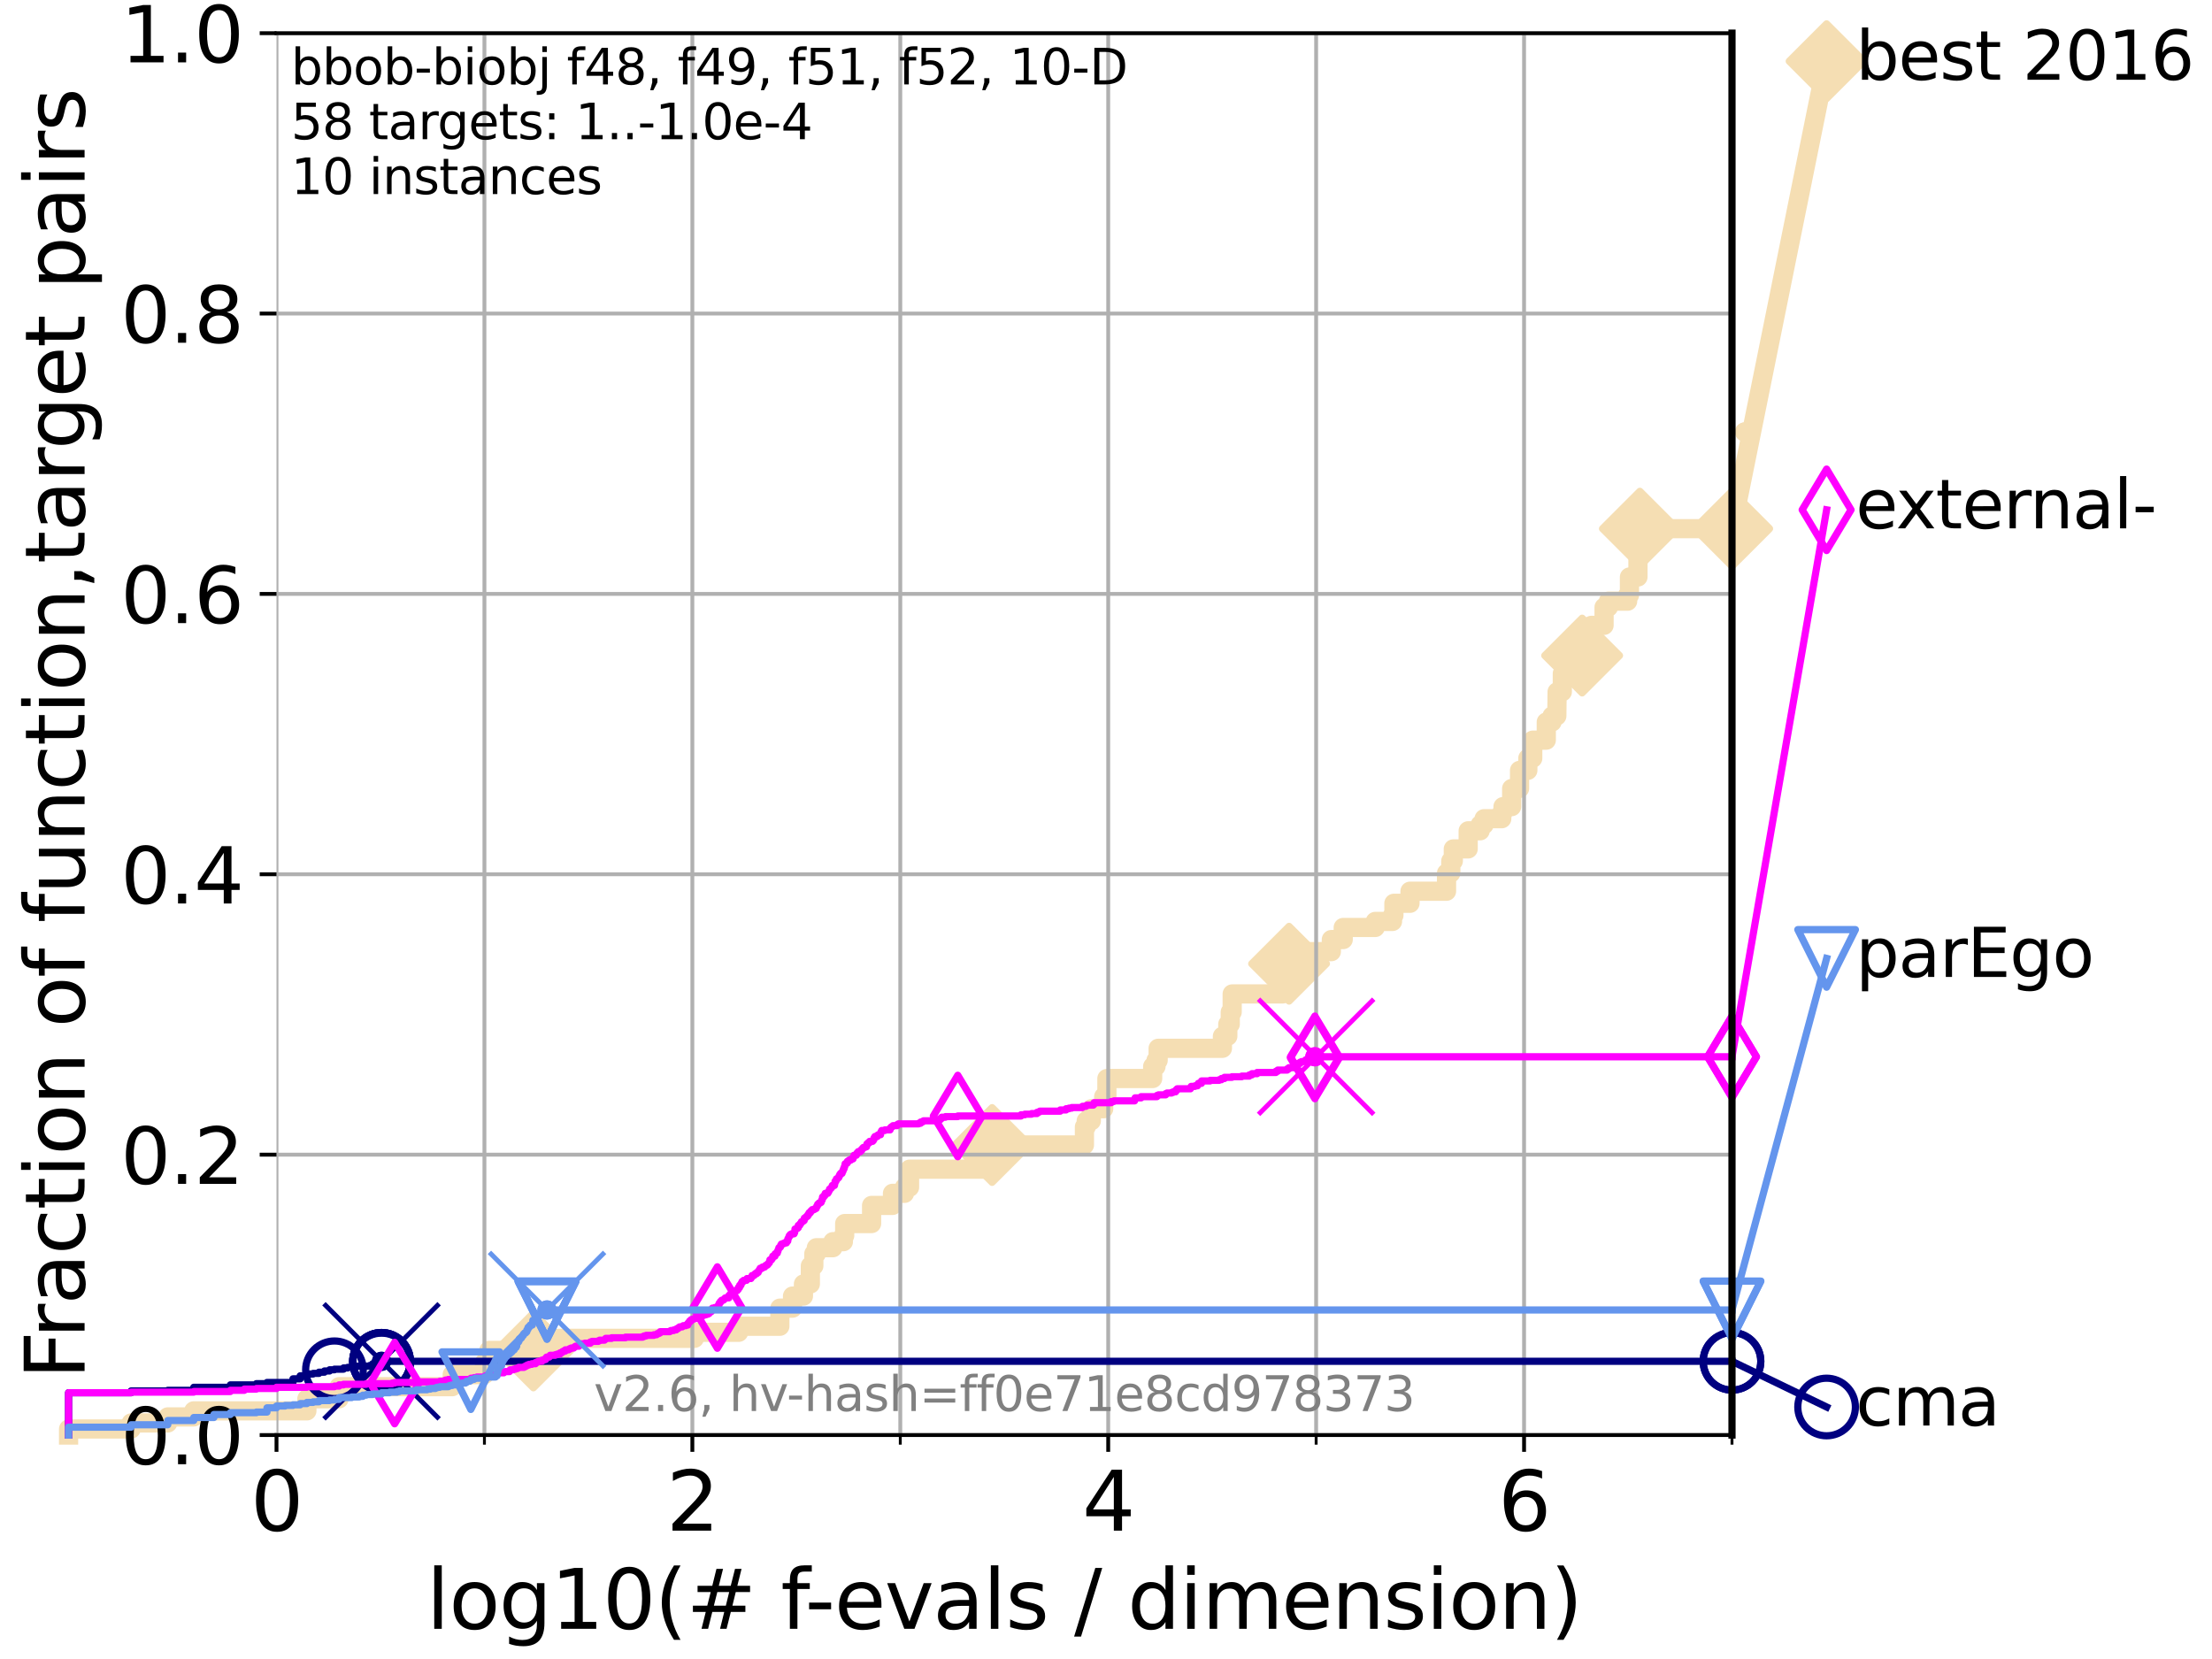 <?xml version="1.0" encoding="utf-8" standalone="no"?>
<!DOCTYPE svg PUBLIC "-//W3C//DTD SVG 1.1//EN"
  "http://www.w3.org/Graphics/SVG/1.1/DTD/svg11.dtd">
<svg xmlns:xlink="http://www.w3.org/1999/xlink" width="460.8pt" height="345.6pt" viewBox="0 0 460.8 345.6" xmlns="http://www.w3.org/2000/svg" version="1.1">
 <defs>
  <style type="text/css">*{stroke-linejoin: round; stroke-linecap: butt}</style>
 </defs>
 <g id="figure_1">
  <g id="patch_1">
   <path d="M 0 345.6 
L 460.8 345.6 
L 460.8 0 
L 0 0 
z
" style="fill: #ffffff"/>
  </g>
  <g id="axes_1">
   <g id="patch_2">
    <path d="M 57.6 298.944 
L 360.806 298.944 
L 360.806 6.912 
L 57.6 6.912 
z
" style="fill: #ffffff"/>
   </g>
   <g id="line2d_1">
    <path d="M 14.285 298.944 
L 14.285 297.685 
L 27.324 297.685 
L 27.324 296.426 
L 34.951 296.426 
L 34.951 295.168 
L 40.363 295.168 
L 40.363 293.909 
L 63.93 293.909 
L 63.93 291.391 
L 70.639 291.391 
L 70.639 288.874 
L 94.206 288.874 
L 94.206 286.356 
L 100.915 286.356 
L 100.915 283.839 
L 101.833 283.839 
L 101.833 281.321 
L 111.117 281.321 
L 111.117 278.804 
L 144.658 278.804 
L 144.658 277.545 
L 153.877 277.545 
L 153.877 276.286 
L 162.457 276.286 
L 162.457 272.51 
L 165.097 272.51 
L 165.097 269.993 
L 167.373 269.993 
L 167.373 267.475 
L 168.812 267.475 
L 168.812 263.699 
L 169.536 263.699 
L 169.536 261.181 
L 170.058 261.181 
L 170.058 259.922 
L 173.506 259.922 
L 173.506 258.664 
L 175.695 258.664 
L 175.695 257.405 
L 175.965 257.405 
L 175.965 254.887 
L 181.569 254.887 
L 181.569 251.111 
L 185.92 251.111 
L 185.92 248.594 
L 188.424 248.594 
L 188.424 247.335 
L 189.478 247.335 
L 189.478 243.559 
L 205.314 243.559 
L 205.314 241.041 
L 206.67 241.041 
L 206.67 238.524 
L 225.906 238.524 
L 225.906 234.747 
L 226.277 234.747 
L 226.277 233.489 
L 227.343 233.489 
L 227.343 230.971 
L 229.919 230.971 
L 229.919 228.454 
L 230.585 228.454 
L 230.585 224.677 
L 240.122 224.677 
L 240.122 222.16 
L 240.816 222.16 
L 240.816 220.901 
L 241.264 220.901 
L 241.264 218.383 
L 254.653 218.383 
L 254.653 215.866 
L 255.775 215.866 
L 255.775 213.348 
L 256.286 213.348 
L 256.286 210.831 
L 256.686 210.831 
L 256.686 207.055 
L 267.192 207.055 
L 267.192 203.278 
L 268.538 203.278 
L 268.538 200.761 
L 269.015 200.761 
L 269.015 198.243 
L 277.342 198.243 
L 277.342 195.726 
L 279.818 195.726 
L 279.818 193.208 
L 286.489 193.208 
L 286.489 191.95 
L 290.085 191.95 
L 290.085 190.691 
L 290.375 190.691 
L 290.375 188.173 
L 293.729 188.173 
L 293.729 185.656 
L 301.339 185.656 
L 301.339 181.879 
L 302.228 181.879 
L 302.228 179.362 
L 302.751 179.362 
L 302.751 176.844 
L 305.847 176.844 
L 305.847 173.068 
L 308.349 173.068 
L 308.349 171.809 
L 309.161 171.809 
L 309.161 170.551 
L 312.845 170.551 
L 312.845 169.292 
L 313.104 169.292 
L 313.104 168.033 
L 314.909 168.033 
L 314.909 164.257 
L 316.55 164.257 
L 316.55 160.481 
L 318.276 160.481 
L 318.276 157.963 
L 319.3 157.963 
L 319.3 154.187 
L 322.118 154.187 
L 322.118 150.41 
L 323.316 150.41 
L 323.316 149.152 
L 324.317 149.152 
L 324.374 144.117 
L 325.457 144.117 
L 325.457 140.34 
L 327.637 140.34 
L 327.637 137.823 
L 327.805 137.823 
L 327.805 136.564 
L 329.588 136.564 
L 329.588 134.047 
L 329.837 134.047 
L 329.837 132.788 
L 331.533 132.788 
L 331.533 130.27 
L 334.157 130.27 
L 334.157 126.494 
L 335.066 126.494 
L 335.066 125.235 
L 339.068 125.235 
L 339.068 123.977 
L 339.446 123.977 
L 339.446 120.2 
L 341.214 120.2 
L 341.214 116.424 
L 341.453 116.424 
L 341.559 111.389 
L 341.618 111.389 
L 341.618 110.13 
L 360.806 110.13 
L 360.806 110.13 
" style="fill: none; stroke: #f5deb3; stroke-width: 4; stroke-linecap: square"/>
   </g>
   <g id="line2d_2">
    <defs>
     <path id="m89eb7d8536" d="M 0 7.778 
L 7.778 0 
L 0 -7.778 
L -7.778 0 
z
" style="stroke: #f5deb3; stroke-width: 1.5; stroke-linejoin: miter"/>
    </defs>
    <g>
     <use xlink:href="#m89eb7d8536" x="111.117" y="281.321" style="fill: #f5deb3; stroke: #f5deb3; stroke-width: 1.5; stroke-linejoin: miter"/>
     <use xlink:href="#m89eb7d8536" x="206.67" y="238.524" style="fill: #f5deb3; stroke: #f5deb3; stroke-width: 1.5; stroke-linejoin: miter"/>
     <use xlink:href="#m89eb7d8536" x="268.538" y="200.761" style="fill: #f5deb3; stroke: #f5deb3; stroke-width: 1.5; stroke-linejoin: miter"/>
     <use xlink:href="#m89eb7d8536" x="329.588" y="136.564" style="fill: #f5deb3; stroke: #f5deb3; stroke-width: 1.5; stroke-linejoin: miter"/>
     <use xlink:href="#m89eb7d8536" x="341.618" y="110.13" style="fill: #f5deb3; stroke: #f5deb3; stroke-width: 1.5; stroke-linejoin: miter"/>
     <use xlink:href="#m89eb7d8536" x="360.806" y="110.13" style="fill: #f5deb3; stroke: #f5deb3; stroke-width: 1.5; stroke-linejoin: miter"/>
    </g>
   </g>
   <g id="line2d_3">
    <path style="fill: none; stroke: #f5deb3; stroke-width: 4; stroke-linecap: square"/>
    <g/>
   </g>
   <g id="line2d_4">
    <path d="M 360.806 110.13 
L 380.515 12.753 
" style="fill: none; stroke: #f5deb3; stroke-width: 4; stroke-linecap: square"/>
    <g>
     <use xlink:href="#m89eb7d8536" x="360.806" y="110.13" style="fill: #f5deb3; stroke: #f5deb3; stroke-width: 1.5; stroke-linejoin: miter"/>
     <use xlink:href="#m89eb7d8536" x="380.515" y="12.753" style="fill: #f5deb3; stroke: #f5deb3; stroke-width: 1.5; stroke-linejoin: miter"/>
    </g>
   </g>
   <g id="matplotlib.axis_1">
    <g id="xtick_1">
     <g id="line2d_5">
      <path d="M 57.6 298.944 
L 57.6 6.912 
" clip-path="url(#pa43c330edc)" style="fill: none; stroke: #b0b0b0; stroke-width: 0.8; stroke-linecap: square"/>
     </g>
     <g id="line2d_6">
      <defs>
       <path id="m0e6bd0796c" d="M 0 0 
L 0 3.5 
" style="stroke: #000000; stroke-width: 0.8"/>
      </defs>
      <g>
       <use xlink:href="#m0e6bd0796c" x="57.6" y="298.944" style="stroke: #000000; stroke-width: 0.8"/>
      </g>
     </g>
     <g id="text_1">
      <!-- 0 -->
      <g transform="translate(52.192 318.861)scale(0.17 -0.17)">
       <defs>
        <path id="DejaVuSans-30" d="M 2034 4250 
Q 1547 4250 1301 3770 
Q 1056 3291 1056 2328 
Q 1056 1369 1301 889 
Q 1547 409 2034 409 
Q 2525 409 2770 889 
Q 3016 1369 3016 2328 
Q 3016 3291 2770 3770 
Q 2525 4250 2034 4250 
z
M 2034 4750 
Q 2819 4750 3233 4129 
Q 3647 3509 3647 2328 
Q 3647 1150 3233 529 
Q 2819 -91 2034 -91 
Q 1250 -91 836 529 
Q 422 1150 422 2328 
Q 422 3509 836 4129 
Q 1250 4750 2034 4750 
z
" transform="scale(0.016)"/>
       </defs>
       <use xlink:href="#DejaVuSans-30"/>
      </g>
     </g>
    </g>
    <g id="xtick_2">
     <g id="line2d_7">
      <path d="M 144.23 298.944 
L 144.23 6.912 
" clip-path="url(#pa43c330edc)" style="fill: none; stroke: #b0b0b0; stroke-width: 0.8; stroke-linecap: square"/>
     </g>
     <g id="line2d_8">
      <g>
       <use xlink:href="#m0e6bd0796c" x="144.23" y="298.944" style="stroke: #000000; stroke-width: 0.8"/>
      </g>
     </g>
     <g id="text_2">
      <!-- 2 -->
      <g transform="translate(138.822 318.861)scale(0.17 -0.17)">
       <defs>
        <path id="DejaVuSans-32" d="M 1228 531 
L 3431 531 
L 3431 0 
L 469 0 
L 469 531 
Q 828 903 1448 1529 
Q 2069 2156 2228 2338 
Q 2531 2678 2651 2914 
Q 2772 3150 2772 3378 
Q 2772 3750 2511 3984 
Q 2250 4219 1831 4219 
Q 1534 4219 1204 4116 
Q 875 4013 500 3803 
L 500 4441 
Q 881 4594 1212 4672 
Q 1544 4750 1819 4750 
Q 2544 4750 2975 4387 
Q 3406 4025 3406 3419 
Q 3406 3131 3298 2873 
Q 3191 2616 2906 2266 
Q 2828 2175 2409 1742 
Q 1991 1309 1228 531 
z
" transform="scale(0.016)"/>
       </defs>
       <use xlink:href="#DejaVuSans-32"/>
      </g>
     </g>
    </g>
    <g id="xtick_3">
     <g id="line2d_9">
      <path d="M 230.861 298.944 
L 230.861 6.912 
" clip-path="url(#pa43c330edc)" style="fill: none; stroke: #b0b0b0; stroke-width: 0.8; stroke-linecap: square"/>
     </g>
     <g id="line2d_10">
      <g>
       <use xlink:href="#m0e6bd0796c" x="230.861" y="298.944" style="stroke: #000000; stroke-width: 0.8"/>
      </g>
     </g>
     <g id="text_3">
      <!-- 4 -->
      <g transform="translate(225.453 318.861)scale(0.17 -0.17)">
       <defs>
        <path id="DejaVuSans-34" d="M 2419 4116 
L 825 1625 
L 2419 1625 
L 2419 4116 
z
M 2253 4666 
L 3047 4666 
L 3047 1625 
L 3713 1625 
L 3713 1100 
L 3047 1100 
L 3047 0 
L 2419 0 
L 2419 1100 
L 313 1100 
L 313 1709 
L 2253 4666 
z
" transform="scale(0.016)"/>
       </defs>
       <use xlink:href="#DejaVuSans-34"/>
      </g>
     </g>
    </g>
    <g id="xtick_4">
     <g id="line2d_11">
      <path d="M 317.491 298.944 
L 317.491 6.912 
" clip-path="url(#pa43c330edc)" style="fill: none; stroke: #b0b0b0; stroke-width: 0.8; stroke-linecap: square"/>
     </g>
     <g id="line2d_12">
      <g>
       <use xlink:href="#m0e6bd0796c" x="317.491" y="298.944" style="stroke: #000000; stroke-width: 0.8"/>
      </g>
     </g>
     <g id="text_4">
      <!-- 6 -->
      <g transform="translate(312.083 318.861)scale(0.17 -0.17)">
       <defs>
        <path id="DejaVuSans-36" d="M 2113 2584 
Q 1688 2584 1439 2293 
Q 1191 2003 1191 1497 
Q 1191 994 1439 701 
Q 1688 409 2113 409 
Q 2538 409 2786 701 
Q 3034 994 3034 1497 
Q 3034 2003 2786 2293 
Q 2538 2584 2113 2584 
z
M 3366 4563 
L 3366 3988 
Q 3128 4100 2886 4159 
Q 2644 4219 2406 4219 
Q 1781 4219 1451 3797 
Q 1122 3375 1075 2522 
Q 1259 2794 1537 2939 
Q 1816 3084 2150 3084 
Q 2853 3084 3261 2657 
Q 3669 2231 3669 1497 
Q 3669 778 3244 343 
Q 2819 -91 2113 -91 
Q 1303 -91 875 529 
Q 447 1150 447 2328 
Q 447 3434 972 4092 
Q 1497 4750 2381 4750 
Q 2619 4750 2861 4703 
Q 3103 4656 3366 4563 
z
" transform="scale(0.016)"/>
       </defs>
       <use xlink:href="#DejaVuSans-36"/>
      </g>
     </g>
    </g>
    <g id="xtick_5">
     <g id="line2d_13">
      <path d="M 100.915 298.944 
L 100.915 6.912 
" clip-path="url(#pa43c330edc)" style="fill: none; stroke: #b0b0b0; stroke-width: 0.8; stroke-linecap: square"/>
     </g>
     <g id="line2d_14">
      <defs>
       <path id="m77b5db0d6b" d="M 0 0 
L 0 2 
" style="stroke: #000000; stroke-width: 0.6"/>
      </defs>
      <g>
       <use xlink:href="#m77b5db0d6b" x="100.915" y="298.944" style="stroke: #000000; stroke-width: 0.6"/>
      </g>
     </g>
    </g>
    <g id="xtick_6">
     <g id="line2d_15">
      <path d="M 187.546 298.944 
L 187.546 6.912 
" clip-path="url(#pa43c330edc)" style="fill: none; stroke: #b0b0b0; stroke-width: 0.8; stroke-linecap: square"/>
     </g>
     <g id="line2d_16">
      <g>
       <use xlink:href="#m77b5db0d6b" x="187.546" y="298.944" style="stroke: #000000; stroke-width: 0.6"/>
      </g>
     </g>
    </g>
    <g id="xtick_7">
     <g id="line2d_17">
      <path d="M 274.176 298.944 
L 274.176 6.912 
" clip-path="url(#pa43c330edc)" style="fill: none; stroke: #b0b0b0; stroke-width: 0.8; stroke-linecap: square"/>
     </g>
     <g id="line2d_18">
      <g>
       <use xlink:href="#m77b5db0d6b" x="274.176" y="298.944" style="stroke: #000000; stroke-width: 0.6"/>
      </g>
     </g>
    </g>
    <g id="xtick_8">
     <g id="line2d_19">
      <path d="M 360.806 298.944 
L 360.806 6.912 
" clip-path="url(#pa43c330edc)" style="fill: none; stroke: #b0b0b0; stroke-width: 0.8; stroke-linecap: square"/>
     </g>
     <g id="line2d_20">
      <g>
       <use xlink:href="#m77b5db0d6b" x="360.806" y="298.944" style="stroke: #000000; stroke-width: 0.6"/>
      </g>
     </g>
    </g>
    <g id="text_5">
     <!-- log10(# f-evals / dimension) -->
     <g transform="translate(88.823 339.314)scale(0.17 -0.17)">
      <defs>
       <path id="DejaVuSans-6c" d="M 603 4863 
L 1178 4863 
L 1178 0 
L 603 0 
L 603 4863 
z
" transform="scale(0.016)"/>
       <path id="DejaVuSans-6f" d="M 1959 3097 
Q 1497 3097 1228 2736 
Q 959 2375 959 1747 
Q 959 1119 1226 758 
Q 1494 397 1959 397 
Q 2419 397 2687 759 
Q 2956 1122 2956 1747 
Q 2956 2369 2687 2733 
Q 2419 3097 1959 3097 
z
M 1959 3584 
Q 2709 3584 3137 3096 
Q 3566 2609 3566 1747 
Q 3566 888 3137 398 
Q 2709 -91 1959 -91 
Q 1206 -91 779 398 
Q 353 888 353 1747 
Q 353 2609 779 3096 
Q 1206 3584 1959 3584 
z
" transform="scale(0.016)"/>
       <path id="DejaVuSans-67" d="M 2906 1791 
Q 2906 2416 2648 2759 
Q 2391 3103 1925 3103 
Q 1463 3103 1205 2759 
Q 947 2416 947 1791 
Q 947 1169 1205 825 
Q 1463 481 1925 481 
Q 2391 481 2648 825 
Q 2906 1169 2906 1791 
z
M 3481 434 
Q 3481 -459 3084 -895 
Q 2688 -1331 1869 -1331 
Q 1566 -1331 1297 -1286 
Q 1028 -1241 775 -1147 
L 775 -588 
Q 1028 -725 1275 -790 
Q 1522 -856 1778 -856 
Q 2344 -856 2625 -561 
Q 2906 -266 2906 331 
L 2906 616 
Q 2728 306 2450 153 
Q 2172 0 1784 0 
Q 1141 0 747 490 
Q 353 981 353 1791 
Q 353 2603 747 3093 
Q 1141 3584 1784 3584 
Q 2172 3584 2450 3431 
Q 2728 3278 2906 2969 
L 2906 3500 
L 3481 3500 
L 3481 434 
z
" transform="scale(0.016)"/>
       <path id="DejaVuSans-31" d="M 794 531 
L 1825 531 
L 1825 4091 
L 703 3866 
L 703 4441 
L 1819 4666 
L 2450 4666 
L 2450 531 
L 3481 531 
L 3481 0 
L 794 0 
L 794 531 
z
" transform="scale(0.016)"/>
       <path id="DejaVuSans-28" d="M 1984 4856 
Q 1566 4138 1362 3434 
Q 1159 2731 1159 2009 
Q 1159 1288 1364 580 
Q 1569 -128 1984 -844 
L 1484 -844 
Q 1016 -109 783 600 
Q 550 1309 550 2009 
Q 550 2706 781 3412 
Q 1013 4119 1484 4856 
L 1984 4856 
z
" transform="scale(0.016)"/>
       <path id="DejaVuSans-23" d="M 3272 2816 
L 2363 2816 
L 2100 1772 
L 3016 1772 
L 3272 2816 
z
M 2803 4594 
L 2478 3297 
L 3391 3297 
L 3719 4594 
L 4219 4594 
L 3897 3297 
L 4872 3297 
L 4872 2816 
L 3775 2816 
L 3519 1772 
L 4513 1772 
L 4513 1294 
L 3397 1294 
L 3072 0 
L 2572 0 
L 2894 1294 
L 1978 1294 
L 1656 0 
L 1153 0 
L 1478 1294 
L 494 1294 
L 494 1772 
L 1594 1772 
L 1856 2816 
L 850 2816 
L 850 3297 
L 1978 3297 
L 2297 4594 
L 2803 4594 
z
" transform="scale(0.016)"/>
       <path id="DejaVuSans-20" transform="scale(0.016)"/>
       <path id="DejaVuSans-66" d="M 2375 4863 
L 2375 4384 
L 1825 4384 
Q 1516 4384 1395 4259 
Q 1275 4134 1275 3809 
L 1275 3500 
L 2222 3500 
L 2222 3053 
L 1275 3053 
L 1275 0 
L 697 0 
L 697 3053 
L 147 3053 
L 147 3500 
L 697 3500 
L 697 3744 
Q 697 4328 969 4595 
Q 1241 4863 1831 4863 
L 2375 4863 
z
" transform="scale(0.016)"/>
       <path id="DejaVuSans-2d" d="M 313 2009 
L 1997 2009 
L 1997 1497 
L 313 1497 
L 313 2009 
z
" transform="scale(0.016)"/>
       <path id="DejaVuSans-65" d="M 3597 1894 
L 3597 1613 
L 953 1613 
Q 991 1019 1311 708 
Q 1631 397 2203 397 
Q 2534 397 2845 478 
Q 3156 559 3463 722 
L 3463 178 
Q 3153 47 2828 -22 
Q 2503 -91 2169 -91 
Q 1331 -91 842 396 
Q 353 884 353 1716 
Q 353 2575 817 3079 
Q 1281 3584 2069 3584 
Q 2775 3584 3186 3129 
Q 3597 2675 3597 1894 
z
M 3022 2063 
Q 3016 2534 2758 2815 
Q 2500 3097 2075 3097 
Q 1594 3097 1305 2825 
Q 1016 2553 972 2059 
L 3022 2063 
z
" transform="scale(0.016)"/>
       <path id="DejaVuSans-76" d="M 191 3500 
L 800 3500 
L 1894 563 
L 2988 3500 
L 3597 3500 
L 2284 0 
L 1503 0 
L 191 3500 
z
" transform="scale(0.016)"/>
       <path id="DejaVuSans-61" d="M 2194 1759 
Q 1497 1759 1228 1600 
Q 959 1441 959 1056 
Q 959 750 1161 570 
Q 1363 391 1709 391 
Q 2188 391 2477 730 
Q 2766 1069 2766 1631 
L 2766 1759 
L 2194 1759 
z
M 3341 1997 
L 3341 0 
L 2766 0 
L 2766 531 
Q 2569 213 2275 61 
Q 1981 -91 1556 -91 
Q 1019 -91 701 211 
Q 384 513 384 1019 
Q 384 1609 779 1909 
Q 1175 2209 1959 2209 
L 2766 2209 
L 2766 2266 
Q 2766 2663 2505 2880 
Q 2244 3097 1772 3097 
Q 1472 3097 1187 3025 
Q 903 2953 641 2809 
L 641 3341 
Q 956 3463 1253 3523 
Q 1550 3584 1831 3584 
Q 2591 3584 2966 3190 
Q 3341 2797 3341 1997 
z
" transform="scale(0.016)"/>
       <path id="DejaVuSans-73" d="M 2834 3397 
L 2834 2853 
Q 2591 2978 2328 3040 
Q 2066 3103 1784 3103 
Q 1356 3103 1142 2972 
Q 928 2841 928 2578 
Q 928 2378 1081 2264 
Q 1234 2150 1697 2047 
L 1894 2003 
Q 2506 1872 2764 1633 
Q 3022 1394 3022 966 
Q 3022 478 2636 193 
Q 2250 -91 1575 -91 
Q 1294 -91 989 -36 
Q 684 19 347 128 
L 347 722 
Q 666 556 975 473 
Q 1284 391 1588 391 
Q 1994 391 2212 530 
Q 2431 669 2431 922 
Q 2431 1156 2273 1281 
Q 2116 1406 1581 1522 
L 1381 1569 
Q 847 1681 609 1914 
Q 372 2147 372 2553 
Q 372 3047 722 3315 
Q 1072 3584 1716 3584 
Q 2034 3584 2315 3537 
Q 2597 3491 2834 3397 
z
" transform="scale(0.016)"/>
       <path id="DejaVuSans-2f" d="M 1625 4666 
L 2156 4666 
L 531 -594 
L 0 -594 
L 1625 4666 
z
" transform="scale(0.016)"/>
       <path id="DejaVuSans-64" d="M 2906 2969 
L 2906 4863 
L 3481 4863 
L 3481 0 
L 2906 0 
L 2906 525 
Q 2725 213 2448 61 
Q 2172 -91 1784 -91 
Q 1150 -91 751 415 
Q 353 922 353 1747 
Q 353 2572 751 3078 
Q 1150 3584 1784 3584 
Q 2172 3584 2448 3432 
Q 2725 3281 2906 2969 
z
M 947 1747 
Q 947 1113 1208 752 
Q 1469 391 1925 391 
Q 2381 391 2643 752 
Q 2906 1113 2906 1747 
Q 2906 2381 2643 2742 
Q 2381 3103 1925 3103 
Q 1469 3103 1208 2742 
Q 947 2381 947 1747 
z
" transform="scale(0.016)"/>
       <path id="DejaVuSans-69" d="M 603 3500 
L 1178 3500 
L 1178 0 
L 603 0 
L 603 3500 
z
M 603 4863 
L 1178 4863 
L 1178 4134 
L 603 4134 
L 603 4863 
z
" transform="scale(0.016)"/>
       <path id="DejaVuSans-6d" d="M 3328 2828 
Q 3544 3216 3844 3400 
Q 4144 3584 4550 3584 
Q 5097 3584 5394 3201 
Q 5691 2819 5691 2113 
L 5691 0 
L 5113 0 
L 5113 2094 
Q 5113 2597 4934 2840 
Q 4756 3084 4391 3084 
Q 3944 3084 3684 2787 
Q 3425 2491 3425 1978 
L 3425 0 
L 2847 0 
L 2847 2094 
Q 2847 2600 2669 2842 
Q 2491 3084 2119 3084 
Q 1678 3084 1418 2786 
Q 1159 2488 1159 1978 
L 1159 0 
L 581 0 
L 581 3500 
L 1159 3500 
L 1159 2956 
Q 1356 3278 1631 3431 
Q 1906 3584 2284 3584 
Q 2666 3584 2933 3390 
Q 3200 3197 3328 2828 
z
" transform="scale(0.016)"/>
       <path id="DejaVuSans-6e" d="M 3513 2113 
L 3513 0 
L 2938 0 
L 2938 2094 
Q 2938 2591 2744 2837 
Q 2550 3084 2163 3084 
Q 1697 3084 1428 2787 
Q 1159 2491 1159 1978 
L 1159 0 
L 581 0 
L 581 3500 
L 1159 3500 
L 1159 2956 
Q 1366 3272 1645 3428 
Q 1925 3584 2291 3584 
Q 2894 3584 3203 3211 
Q 3513 2838 3513 2113 
z
" transform="scale(0.016)"/>
       <path id="DejaVuSans-29" d="M 513 4856 
L 1013 4856 
Q 1481 4119 1714 3412 
Q 1947 2706 1947 2009 
Q 1947 1309 1714 600 
Q 1481 -109 1013 -844 
L 513 -844 
Q 928 -128 1133 580 
Q 1338 1288 1338 2009 
Q 1338 2731 1133 3434 
Q 928 4138 513 4856 
z
" transform="scale(0.016)"/>
      </defs>
      <use xlink:href="#DejaVuSans-6c"/>
      <use xlink:href="#DejaVuSans-6f" x="27.783"/>
      <use xlink:href="#DejaVuSans-67" x="88.965"/>
      <use xlink:href="#DejaVuSans-31" x="152.441"/>
      <use xlink:href="#DejaVuSans-30" x="216.064"/>
      <use xlink:href="#DejaVuSans-28" x="279.688"/>
      <use xlink:href="#DejaVuSans-23" x="318.701"/>
      <use xlink:href="#DejaVuSans-20" x="402.49"/>
      <use xlink:href="#DejaVuSans-66" x="434.277"/>
      <use xlink:href="#DejaVuSans-2d" x="463.982"/>
      <use xlink:href="#DejaVuSans-65" x="500.066"/>
      <use xlink:href="#DejaVuSans-76" x="561.59"/>
      <use xlink:href="#DejaVuSans-61" x="620.77"/>
      <use xlink:href="#DejaVuSans-6c" x="682.049"/>
      <use xlink:href="#DejaVuSans-73" x="709.832"/>
      <use xlink:href="#DejaVuSans-20" x="761.932"/>
      <use xlink:href="#DejaVuSans-2f" x="793.719"/>
      <use xlink:href="#DejaVuSans-20" x="827.41"/>
      <use xlink:href="#DejaVuSans-64" x="859.197"/>
      <use xlink:href="#DejaVuSans-69" x="922.674"/>
      <use xlink:href="#DejaVuSans-6d" x="950.457"/>
      <use xlink:href="#DejaVuSans-65" x="1047.869"/>
      <use xlink:href="#DejaVuSans-6e" x="1109.393"/>
      <use xlink:href="#DejaVuSans-73" x="1172.771"/>
      <use xlink:href="#DejaVuSans-69" x="1224.871"/>
      <use xlink:href="#DejaVuSans-6f" x="1252.654"/>
      <use xlink:href="#DejaVuSans-6e" x="1313.836"/>
      <use xlink:href="#DejaVuSans-29" x="1377.215"/>
     </g>
    </g>
   </g>
   <g id="matplotlib.axis_2">
    <g id="ytick_1">
     <g id="line2d_21">
      <path d="M 57.6 298.944 
L 360.806 298.944 
" clip-path="url(#pa43c330edc)" style="fill: none; stroke: #b0b0b0; stroke-width: 0.8; stroke-linecap: square"/>
     </g>
     <g id="line2d_22">
      <defs>
       <path id="mb3afdd03bd" d="M 0 0 
L -3.5 0 
" style="stroke: #000000; stroke-width: 0.8"/>
      </defs>
      <g>
       <use xlink:href="#mb3afdd03bd" x="57.6" y="298.944" style="stroke: #000000; stroke-width: 0.8"/>
      </g>
     </g>
     <g id="text_6">
      <!-- 0.0 -->
      <g transform="translate(25.155 305.023)scale(0.16 -0.16)">
       <defs>
        <path id="DejaVuSans-2e" d="M 684 794 
L 1344 794 
L 1344 0 
L 684 0 
L 684 794 
z
" transform="scale(0.016)"/>
       </defs>
       <use xlink:href="#DejaVuSans-30"/>
       <use xlink:href="#DejaVuSans-2e" x="63.623"/>
       <use xlink:href="#DejaVuSans-30" x="95.41"/>
      </g>
     </g>
    </g>
    <g id="ytick_2">
     <g id="line2d_23">
      <path d="M 57.6 240.538 
L 360.806 240.538 
" clip-path="url(#pa43c330edc)" style="fill: none; stroke: #b0b0b0; stroke-width: 0.8; stroke-linecap: square"/>
     </g>
     <g id="line2d_24">
      <g>
       <use xlink:href="#mb3afdd03bd" x="57.6" y="240.538" style="stroke: #000000; stroke-width: 0.8"/>
      </g>
     </g>
     <g id="text_7">
      <!-- 0.2 -->
      <g transform="translate(25.155 246.616)scale(0.16 -0.16)">
       <use xlink:href="#DejaVuSans-30"/>
       <use xlink:href="#DejaVuSans-2e" x="63.623"/>
       <use xlink:href="#DejaVuSans-32" x="95.41"/>
      </g>
     </g>
    </g>
    <g id="ytick_3">
     <g id="line2d_25">
      <path d="M 57.6 182.131 
L 360.806 182.131 
" clip-path="url(#pa43c330edc)" style="fill: none; stroke: #b0b0b0; stroke-width: 0.8; stroke-linecap: square"/>
     </g>
     <g id="line2d_26">
      <g>
       <use xlink:href="#mb3afdd03bd" x="57.6" y="182.131" style="stroke: #000000; stroke-width: 0.8"/>
      </g>
     </g>
     <g id="text_8">
      <!-- 0.4 -->
      <g transform="translate(25.155 188.21)scale(0.16 -0.16)">
       <use xlink:href="#DejaVuSans-30"/>
       <use xlink:href="#DejaVuSans-2e" x="63.623"/>
       <use xlink:href="#DejaVuSans-34" x="95.41"/>
      </g>
     </g>
    </g>
    <g id="ytick_4">
     <g id="line2d_27">
      <path d="M 57.6 123.725 
L 360.806 123.725 
" clip-path="url(#pa43c330edc)" style="fill: none; stroke: #b0b0b0; stroke-width: 0.8; stroke-linecap: square"/>
     </g>
     <g id="line2d_28">
      <g>
       <use xlink:href="#mb3afdd03bd" x="57.6" y="123.725" style="stroke: #000000; stroke-width: 0.8"/>
      </g>
     </g>
     <g id="text_9">
      <!-- 0.6 -->
      <g transform="translate(25.155 129.804)scale(0.16 -0.16)">
       <use xlink:href="#DejaVuSans-30"/>
       <use xlink:href="#DejaVuSans-2e" x="63.623"/>
       <use xlink:href="#DejaVuSans-36" x="95.41"/>
      </g>
     </g>
    </g>
    <g id="ytick_5">
     <g id="line2d_29">
      <path d="M 57.6 65.318 
L 360.806 65.318 
" clip-path="url(#pa43c330edc)" style="fill: none; stroke: #b0b0b0; stroke-width: 0.8; stroke-linecap: square"/>
     </g>
     <g id="line2d_30">
      <g>
       <use xlink:href="#mb3afdd03bd" x="57.6" y="65.318" style="stroke: #000000; stroke-width: 0.8"/>
      </g>
     </g>
     <g id="text_10">
      <!-- 0.8 -->
      <g transform="translate(25.155 71.397)scale(0.16 -0.16)">
       <defs>
        <path id="DejaVuSans-38" d="M 2034 2216 
Q 1584 2216 1326 1975 
Q 1069 1734 1069 1313 
Q 1069 891 1326 650 
Q 1584 409 2034 409 
Q 2484 409 2743 651 
Q 3003 894 3003 1313 
Q 3003 1734 2745 1975 
Q 2488 2216 2034 2216 
z
M 1403 2484 
Q 997 2584 770 2862 
Q 544 3141 544 3541 
Q 544 4100 942 4425 
Q 1341 4750 2034 4750 
Q 2731 4750 3128 4425 
Q 3525 4100 3525 3541 
Q 3525 3141 3298 2862 
Q 3072 2584 2669 2484 
Q 3125 2378 3379 2068 
Q 3634 1759 3634 1313 
Q 3634 634 3220 271 
Q 2806 -91 2034 -91 
Q 1263 -91 848 271 
Q 434 634 434 1313 
Q 434 1759 690 2068 
Q 947 2378 1403 2484 
z
M 1172 3481 
Q 1172 3119 1398 2916 
Q 1625 2713 2034 2713 
Q 2441 2713 2670 2916 
Q 2900 3119 2900 3481 
Q 2900 3844 2670 4047 
Q 2441 4250 2034 4250 
Q 1625 4250 1398 4047 
Q 1172 3844 1172 3481 
z
" transform="scale(0.016)"/>
       </defs>
       <use xlink:href="#DejaVuSans-30"/>
       <use xlink:href="#DejaVuSans-2e" x="63.623"/>
       <use xlink:href="#DejaVuSans-38" x="95.41"/>
      </g>
     </g>
    </g>
    <g id="ytick_6">
     <g id="line2d_31">
      <path d="M 57.6 6.912 
L 360.806 6.912 
" clip-path="url(#pa43c330edc)" style="fill: none; stroke: #b0b0b0; stroke-width: 0.8; stroke-linecap: square"/>
     </g>
     <g id="line2d_32">
      <g>
       <use xlink:href="#mb3afdd03bd" x="57.6" y="6.912" style="stroke: #000000; stroke-width: 0.8"/>
      </g>
     </g>
     <g id="text_11">
      <!-- 1.0 -->
      <g transform="translate(25.155 12.991)scale(0.16 -0.16)">
       <use xlink:href="#DejaVuSans-31"/>
       <use xlink:href="#DejaVuSans-2e" x="63.623"/>
       <use xlink:href="#DejaVuSans-30" x="95.41"/>
      </g>
     </g>
    </g>
    <g id="text_12">
     <!-- Fraction of function,target pairs -->
     <g transform="translate(17.62 287.313)rotate(-90)scale(0.17 -0.17)">
      <defs>
       <path id="DejaVuSans-46" d="M 628 4666 
L 3309 4666 
L 3309 4134 
L 1259 4134 
L 1259 2759 
L 3109 2759 
L 3109 2228 
L 1259 2228 
L 1259 0 
L 628 0 
L 628 4666 
z
" transform="scale(0.016)"/>
       <path id="DejaVuSans-72" d="M 2631 2963 
Q 2534 3019 2420 3045 
Q 2306 3072 2169 3072 
Q 1681 3072 1420 2755 
Q 1159 2438 1159 1844 
L 1159 0 
L 581 0 
L 581 3500 
L 1159 3500 
L 1159 2956 
Q 1341 3275 1631 3429 
Q 1922 3584 2338 3584 
Q 2397 3584 2469 3576 
Q 2541 3569 2628 3553 
L 2631 2963 
z
" transform="scale(0.016)"/>
       <path id="DejaVuSans-63" d="M 3122 3366 
L 3122 2828 
Q 2878 2963 2633 3030 
Q 2388 3097 2138 3097 
Q 1578 3097 1268 2742 
Q 959 2388 959 1747 
Q 959 1106 1268 751 
Q 1578 397 2138 397 
Q 2388 397 2633 464 
Q 2878 531 3122 666 
L 3122 134 
Q 2881 22 2623 -34 
Q 2366 -91 2075 -91 
Q 1284 -91 818 406 
Q 353 903 353 1747 
Q 353 2603 823 3093 
Q 1294 3584 2113 3584 
Q 2378 3584 2631 3529 
Q 2884 3475 3122 3366 
z
" transform="scale(0.016)"/>
       <path id="DejaVuSans-74" d="M 1172 4494 
L 1172 3500 
L 2356 3500 
L 2356 3053 
L 1172 3053 
L 1172 1153 
Q 1172 725 1289 603 
Q 1406 481 1766 481 
L 2356 481 
L 2356 0 
L 1766 0 
Q 1100 0 847 248 
Q 594 497 594 1153 
L 594 3053 
L 172 3053 
L 172 3500 
L 594 3500 
L 594 4494 
L 1172 4494 
z
" transform="scale(0.016)"/>
       <path id="DejaVuSans-75" d="M 544 1381 
L 544 3500 
L 1119 3500 
L 1119 1403 
Q 1119 906 1312 657 
Q 1506 409 1894 409 
Q 2359 409 2629 706 
Q 2900 1003 2900 1516 
L 2900 3500 
L 3475 3500 
L 3475 0 
L 2900 0 
L 2900 538 
Q 2691 219 2414 64 
Q 2138 -91 1772 -91 
Q 1169 -91 856 284 
Q 544 659 544 1381 
z
M 1991 3584 
L 1991 3584 
z
" transform="scale(0.016)"/>
       <path id="DejaVuSans-2c" d="M 750 794 
L 1409 794 
L 1409 256 
L 897 -744 
L 494 -744 
L 750 256 
L 750 794 
z
" transform="scale(0.016)"/>
       <path id="DejaVuSans-70" d="M 1159 525 
L 1159 -1331 
L 581 -1331 
L 581 3500 
L 1159 3500 
L 1159 2969 
Q 1341 3281 1617 3432 
Q 1894 3584 2278 3584 
Q 2916 3584 3314 3078 
Q 3713 2572 3713 1747 
Q 3713 922 3314 415 
Q 2916 -91 2278 -91 
Q 1894 -91 1617 61 
Q 1341 213 1159 525 
z
M 3116 1747 
Q 3116 2381 2855 2742 
Q 2594 3103 2138 3103 
Q 1681 3103 1420 2742 
Q 1159 2381 1159 1747 
Q 1159 1113 1420 752 
Q 1681 391 2138 391 
Q 2594 391 2855 752 
Q 3116 1113 3116 1747 
z
" transform="scale(0.016)"/>
      </defs>
      <use xlink:href="#DejaVuSans-46"/>
      <use xlink:href="#DejaVuSans-72" x="50.27"/>
      <use xlink:href="#DejaVuSans-61" x="91.383"/>
      <use xlink:href="#DejaVuSans-63" x="152.662"/>
      <use xlink:href="#DejaVuSans-74" x="207.643"/>
      <use xlink:href="#DejaVuSans-69" x="246.852"/>
      <use xlink:href="#DejaVuSans-6f" x="274.635"/>
      <use xlink:href="#DejaVuSans-6e" x="335.816"/>
      <use xlink:href="#DejaVuSans-20" x="399.195"/>
      <use xlink:href="#DejaVuSans-6f" x="430.982"/>
      <use xlink:href="#DejaVuSans-66" x="492.164"/>
      <use xlink:href="#DejaVuSans-20" x="527.369"/>
      <use xlink:href="#DejaVuSans-66" x="559.156"/>
      <use xlink:href="#DejaVuSans-75" x="594.361"/>
      <use xlink:href="#DejaVuSans-6e" x="657.74"/>
      <use xlink:href="#DejaVuSans-63" x="721.119"/>
      <use xlink:href="#DejaVuSans-74" x="776.1"/>
      <use xlink:href="#DejaVuSans-69" x="815.309"/>
      <use xlink:href="#DejaVuSans-6f" x="843.092"/>
      <use xlink:href="#DejaVuSans-6e" x="904.273"/>
      <use xlink:href="#DejaVuSans-2c" x="967.652"/>
      <use xlink:href="#DejaVuSans-74" x="999.439"/>
      <use xlink:href="#DejaVuSans-61" x="1038.648"/>
      <use xlink:href="#DejaVuSans-72" x="1099.928"/>
      <use xlink:href="#DejaVuSans-67" x="1139.291"/>
      <use xlink:href="#DejaVuSans-65" x="1202.768"/>
      <use xlink:href="#DejaVuSans-74" x="1264.291"/>
      <use xlink:href="#DejaVuSans-20" x="1303.5"/>
      <use xlink:href="#DejaVuSans-70" x="1335.287"/>
      <use xlink:href="#DejaVuSans-61" x="1398.764"/>
      <use xlink:href="#DejaVuSans-69" x="1460.043"/>
      <use xlink:href="#DejaVuSans-72" x="1487.826"/>
      <use xlink:href="#DejaVuSans-73" x="1528.939"/>
     </g>
    </g>
   </g>
   <g id="line2d_33">
    <defs>
     <path id="m8de9998ba3" d="M 0 1.5 
C 0.398 1.5 0.779 1.342 1.061 1.061 
C 1.342 0.779 1.5 0.398 1.5 0 
C 1.5 -0.398 1.342 -0.779 1.061 -1.061 
C 0.779 -1.342 0.398 -1.5 0 -1.5 
C -0.398 -1.5 -0.779 -1.342 -1.061 -1.061 
C -1.342 -0.779 -1.5 -0.398 -1.5 0 
C -1.5 0.398 -1.342 0.779 -1.061 1.061 
C -0.779 1.342 -0.398 1.5 0 1.5 
z
" style="stroke: #f5deb3"/>
    </defs>
    <g>
     <use xlink:href="#m8de9998ba3" x="363.44" y="89.99" style="fill: #f5deb3; stroke: #f5deb3"/>
     <use xlink:href="#m8de9998ba3" x="363.44" y="89.99" style="fill: #f5deb3; stroke: #f5deb3"/>
    </g>
   </g>
   <g id="line2d_34">
    <defs>
     <path id="m62bec5436a" d="M 0 1.5 
C 0.398 1.5 0.779 1.342 1.061 1.061 
C 1.342 0.779 1.5 0.398 1.5 0 
C 1.5 -0.398 1.342 -0.779 1.061 -1.061 
C 0.779 -1.342 0.398 -1.5 0 -1.5 
C -0.398 -1.5 -0.779 -1.342 -1.061 -1.061 
C -1.342 -0.779 -1.5 -0.398 -1.5 0 
C -1.5 0.398 -1.342 0.779 -1.061 1.061 
C -0.779 1.342 -0.398 1.5 0 1.5 
z
" style="stroke: #000080"/>
    </defs>
    <g>
     <use xlink:href="#m62bec5436a" x="79.481" y="283.587" style="fill: #000080; stroke: #000080"/>
     <use xlink:href="#m62bec5436a" x="79.481" y="283.587" style="fill: #000080; stroke: #000080"/>
    </g>
   </g>
   <g id="line2d_35">
    <path d="M 14.285 298.944 
L 14.285 290.133 
L 27.324 290.133 
L 27.324 289.755 
L 34.951 289.755 
L 34.951 289.629 
L 40.363 289.629 
L 40.363 289 
L 47.991 289 
L 47.991 288.496 
L 53.402 288.496 
L 53.402 288.245 
L 55.618 288.245 
L 55.618 287.993 
L 61.03 287.993 
L 61.03 287.238 
L 62.535 287.238 
L 62.535 286.608 
L 63.93 286.608 
L 63.93 286.231 
L 65.227 286.231 
L 65.227 286.105 
L 66.441 286.105 
L 66.441 285.853 
L 67.582 285.853 
L 67.582 285.601 
L 68.657 285.601 
L 68.657 285.349 
L 69.674 285.349 
L 69.674 285.224 
L 71.557 285.224 
L 71.557 284.972 
L 72.432 284.972 
L 72.432 284.846 
L 73.268 284.846 
L 73.268 284.72 
L 74.069 284.72 
L 74.069 284.594 
L 76.969 284.594 
L 76.969 284.468 
L 77.629 284.468 
L 77.629 284.091 
L 78.267 284.091 
L 78.267 283.965 
L 78.883 283.965 
L 78.883 283.713 
L 79.481 283.713 
L 79.481 283.587 
L 360.806 283.587 
" style="fill: none; stroke: #000080; stroke-width: 1.5; stroke-linecap: square"/>
   </g>
   <g id="line2d_36">
    <defs>
     <path id="m03176704c7" d="M 0 6 
C 1.591 6 3.117 5.368 4.243 4.243 
C 5.368 3.117 6 1.591 6 0 
C 6 -1.591 5.368 -3.117 4.243 -4.243 
C 3.117 -5.368 1.591 -6 0 -6 
C -1.591 -6 -3.117 -5.368 -4.243 -4.243 
C -5.368 -3.117 -6 -1.591 -6 0 
C -6 1.591 -5.368 3.117 -4.243 4.243 
C -3.117 5.368 -1.591 6 0 6 
z
" style="stroke: #000080; stroke-width: 1.5"/>
    </defs>
    <g>
     <use xlink:href="#m03176704c7" x="69.674" y="285.349" style="fill-opacity: 0; stroke: #000080; stroke-width: 1.5"/>
     <use xlink:href="#m03176704c7" x="79.481" y="283.713" style="fill-opacity: 0; stroke: #000080; stroke-width: 1.5"/>
     <use xlink:href="#m03176704c7" x="79.481" y="283.587" style="fill-opacity: 0; stroke: #000080; stroke-width: 1.5"/>
     <use xlink:href="#m03176704c7" x="79.481" y="283.587" style="fill-opacity: 0; stroke: #000080; stroke-width: 1.5"/>
     <use xlink:href="#m03176704c7" x="79.481" y="283.587" style="fill-opacity: 0; stroke: #000080; stroke-width: 1.5"/>
     <use xlink:href="#m03176704c7" x="360.806" y="283.587" style="fill-opacity: 0; stroke: #000080; stroke-width: 1.5"/>
    </g>
   </g>
   <g id="line2d_37">
    <path style="fill: none; stroke: #000080; stroke-width: 1.5; stroke-linecap: square"/>
    <g/>
   </g>
   <g id="line2d_38">
    <path d="M 79.481 283.587 
" clip-path="url(#pa43c330edc)" style="fill: none; stroke: #000080; stroke-width: 1.5; stroke-linecap: square"/>
    <defs>
     <path id="m9d15f514a1" d="M -12 12 
L 12 -12 
M -12 -12 
L 12 12 
" style="stroke: #000080"/>
    </defs>
    <g clip-path="url(#pa43c330edc)">
     <use xlink:href="#m9d15f514a1" x="79.481" y="283.587" style="fill: #000080; stroke: #000080"/>
    </g>
   </g>
   <g id="line2d_39">
    <defs>
     <path id="m51623d4cfd" d="M 0 1.5 
C 0.398 1.5 0.779 1.342 1.061 1.061 
C 1.342 0.779 1.5 0.398 1.5 0 
C 1.5 -0.398 1.342 -0.779 1.061 -1.061 
C 0.779 -1.342 0.398 -1.5 0 -1.5 
C -0.398 -1.5 -0.779 -1.342 -1.061 -1.061 
C -1.342 -0.779 -1.5 -0.398 -1.5 0 
C -1.5 0.398 -1.342 0.779 -1.061 1.061 
C -0.779 1.342 -0.398 1.5 0 1.5 
z
" style="stroke: #ff00ff"/>
    </defs>
    <g>
     <use xlink:href="#m51623d4cfd" x="273.912" y="220.146" style="fill: #ff00ff; stroke: #ff00ff"/>
     <use xlink:href="#m51623d4cfd" x="273.912" y="220.146" style="fill: #ff00ff; stroke: #ff00ff"/>
    </g>
   </g>
   <g id="line2d_40">
    <path d="M 14.285 298.944 
L 14.285 290.133 
L 27.324 290.133 
L 27.324 290.007 
L 40.363 290.007 
L 40.363 289.881 
L 47.991 289.881 
L 47.991 289.629 
L 50.89 289.629 
L 50.89 289.377 
L 53.402 289.377 
L 53.402 289.252 
L 57.6 289.252 
L 57.6 289 
L 63.93 289 
L 63.93 288.874 
L 69.674 288.874 
L 69.674 288.748 
L 70.639 288.748 
L 70.639 288.496 
L 71.557 288.496 
L 71.557 288.37 
L 76.285 288.37 
L 76.285 288.245 
L 81.696 288.245 
L 81.696 288.119 
L 82.212 288.119 
L 82.212 287.993 
L 87.496 287.993 
L 87.496 287.867 
L 91.617 287.867 
L 91.617 287.741 
L 92.52 287.741 
L 92.52 287.615 
L 92.812 287.615 
L 92.812 287.489 
L 93.382 287.489 
L 93.382 287.363 
L 98.078 287.363 
L 98.078 287.112 
L 98.723 287.112 
L 98.723 286.986 
L 99.347 286.986 
L 99.347 286.86 
L 100.915 286.86 
L 100.915 286.734 
L 101.102 286.734 
L 101.102 286.608 
L 101.471 286.608 
L 101.471 286.482 
L 102.188 286.482 
L 102.188 286.356 
L 103.544 286.356 
L 103.544 286.231 
L 103.707 286.231 
L 103.707 285.979 
L 104.962 285.979 
L 104.962 285.853 
L 105.113 285.853 
L 105.113 285.727 
L 106.138 285.727 
L 106.138 285.475 
L 106.28 285.475 
L 106.28 285.349 
L 106.974 285.349 
L 106.974 285.224 
L 107.379 285.224 
L 107.379 285.098 
L 107.775 285.098 
L 107.775 284.972 
L 108.034 284.972 
L 108.034 284.846 
L 109.159 284.846 
L 109.159 284.72 
L 109.401 284.72 
L 109.401 284.594 
L 109.639 284.594 
L 109.639 284.468 
L 109.874 284.468 
L 109.874 284.342 
L 110.221 284.342 
L 110.221 284.217 
L 110.786 284.217 
L 110.786 284.091 
L 111.55 284.091 
L 111.55 283.839 
L 111.868 283.839 
L 111.868 283.713 
L 112.18 283.713 
L 112.18 283.587 
L 112.89 283.587 
L 112.89 283.335 
L 113.284 283.335 
L 113.284 283.21 
L 113.67 283.21 
L 113.765 282.832 
L 113.86 282.832 
L 113.86 282.706 
L 114.419 282.706 
L 114.51 282.454 
L 114.602 282.454 
L 114.602 282.328 
L 115.662 282.328 
L 115.662 282.203 
L 116.086 282.203 
L 116.086 282.077 
L 116.665 282.077 
L 116.665 281.825 
L 116.988 281.825 
L 116.988 281.699 
L 117.147 281.699 
L 117.147 281.573 
L 117.384 281.573 
L 117.384 281.447 
L 117.772 281.447 
L 117.772 281.196 
L 118.451 281.196 
L 118.451 281.07 
L 118.672 281.07 
L 118.672 280.944 
L 118.962 280.944 
L 118.962 280.818 
L 119.53 280.818 
L 119.53 280.692 
L 119.669 280.692 
L 119.669 280.566 
L 119.876 280.566 
L 119.876 280.44 
L 120.617 280.44 
L 120.617 280.188 
L 120.748 280.188 
L 120.814 279.937 
L 121.831 279.937 
L 121.831 279.811 
L 122.971 279.811 
L 122.971 279.559 
L 123.318 279.559 
L 123.318 279.433 
L 124.642 279.433 
L 124.642 279.307 
L 124.907 279.307 
L 124.907 279.181 
L 125.929 279.181 
L 125.929 279.056 
L 126.078 279.056 
L 126.177 278.804 
L 127.412 278.804 
L 127.412 278.678 
L 130.305 278.678 
L 130.305 278.552 
L 133.886 278.552 
L 133.886 278.426 
L 134.177 278.426 
L 134.177 278.3 
L 134.621 278.3 
L 134.621 278.174 
L 136.213 278.174 
L 136.213 278.049 
L 136.781 278.049 
L 136.781 277.923 
L 136.948 277.923 
L 136.948 277.797 
L 137.277 277.797 
L 137.277 277.671 
L 137.521 277.671 
L 137.521 277.419 
L 139.508 277.419 
L 139.508 277.293 
L 139.772 277.293 
L 139.772 277.167 
L 140.359 277.167 
L 140.359 277.042 
L 140.861 277.042 
L 140.861 276.916 
L 140.973 276.916 
L 140.973 276.79 
L 141.239 276.79 
L 141.239 276.664 
L 141.393 276.664 
L 141.393 276.538 
L 141.567 276.538 
L 141.567 276.412 
L 142.123 276.412 
L 142.123 276.286 
L 142.332 276.286 
L 142.332 276.16 
L 142.885 276.16 
L 142.885 276.035 
L 143.285 276.035 
L 143.305 275.657 
L 143.462 275.657 
L 143.521 275.405 
L 143.696 275.405 
L 143.696 275.153 
L 143.984 275.153 
L 143.984 274.902 
L 144.287 274.902 
L 144.287 274.776 
L 144.658 274.776 
L 144.658 274.65 
L 145.13 274.65 
L 145.13 274.524 
L 145.344 274.524 
L 145.362 274.272 
L 146.211 274.272 
L 146.278 274.021 
L 146.646 274.021 
L 146.646 273.895 
L 147.071 273.895 
L 147.071 273.769 
L 147.471 273.769 
L 147.471 273.643 
L 147.707 273.643 
L 147.707 273.391 
L 147.94 273.391 
L 147.94 273.265 
L 148.155 273.265 
L 148.186 273.014 
L 148.353 273.014 
L 148.398 272.51 
L 148.86 272.51 
L 148.86 272.384 
L 149.439 272.384 
L 149.467 272.132 
L 149.609 272.132 
L 149.637 271.881 
L 149.778 271.881 
L 149.806 271.503 
L 149.931 271.503 
L 149.931 271.377 
L 150.056 271.377 
L 150.07 271.125 
L 150.221 271.125 
L 150.317 270.874 
L 150.654 270.874 
L 150.654 270.748 
L 150.84 270.748 
L 150.946 270.496 
L 151.09 270.496 
L 151.09 270.37 
L 151.833 270.37 
L 151.845 269.867 
L 152.02 269.867 
L 152.095 269.615 
L 152.644 269.615 
L 152.644 269.489 
L 152.776 269.489 
L 152.788 269.237 
L 152.989 269.237 
L 152.989 269.111 
L 153.119 269.111 
L 153.154 268.86 
L 153.582 268.86 
L 153.639 268.608 
L 153.798 268.608 
L 153.798 268.23 
L 154.057 268.23 
L 154.101 267.727 
L 154.356 267.727 
L 154.389 267.349 
L 154.509 267.349 
L 154.574 266.972 
L 154.854 266.972 
L 154.908 266.72 
L 155.516 266.72 
L 155.609 266.342 
L 156.433 266.342 
L 156.531 266.09 
L 156.609 266.09 
L 156.667 265.713 
L 157.081 265.713 
L 157.081 265.587 
L 157.204 265.587 
L 157.298 265.335 
L 157.624 265.335 
L 157.651 265.083 
L 157.944 265.083 
L 158.044 264.706 
L 158.143 264.706 
L 158.214 264.454 
L 158.286 264.454 
L 158.357 264.202 
L 158.778 264.202 
L 158.822 263.951 
L 159.309 263.951 
L 159.376 263.699 
L 159.544 263.699 
L 159.544 263.573 
L 159.809 263.573 
L 159.809 263.447 
L 159.964 263.447 
L 160.013 263.195 
L 160.142 263.195 
L 160.142 263.069 
L 160.271 263.069 
L 160.367 262.566 
L 160.383 262.566 
L 160.383 262.44 
L 160.731 262.44 
L 160.801 262.188 
L 160.894 262.188 
L 160.972 261.685 
L 161.437 261.685 
L 161.475 261.181 
L 161.677 261.181 
L 161.677 261.055 
L 161.921 261.055 
L 161.95 260.678 
L 162.06 260.678 
L 162.118 260.3 
L 162.176 260.3 
L 162.256 259.922 
L 162.414 259.922 
L 162.414 259.797 
L 162.578 259.797 
L 162.62 259.419 
L 162.747 259.419 
L 162.761 259.167 
L 163.102 259.167 
L 163.102 259.041 
L 163.417 259.041 
L 163.417 258.915 
L 163.839 258.915 
L 163.899 258.538 
L 164.109 258.538 
L 164.142 258.034 
L 164.227 258.034 
L 164.272 257.783 
L 164.343 257.783 
L 164.427 257.405 
L 164.638 257.405 
L 164.638 257.153 
L 164.884 257.153 
L 164.884 257.027 
L 165.423 257.027 
L 165.514 256.776 
L 165.544 256.776 
L 165.611 256.02 
L 165.892 256.02 
L 165.892 255.894 
L 166.158 255.894 
L 166.158 255.769 
L 166.287 255.769 
L 166.298 255.265 
L 166.599 255.265 
L 166.701 254.887 
L 166.843 254.887 
L 166.95 254.51 
L 167.163 254.51 
L 167.163 254.384 
L 167.378 254.384 
L 167.378 254.258 
L 167.526 254.258 
L 167.559 253.755 
L 167.77 253.755 
L 167.77 253.629 
L 167.883 253.629 
L 167.883 253.503 
L 168.048 253.503 
L 168.048 253.377 
L 168.238 253.377 
L 168.238 253.125 
L 168.415 253.125 
L 168.415 252.873 
L 168.555 252.873 
L 168.555 252.622 
L 168.827 252.622 
L 168.933 252.244 
L 169.125 252.244 
L 169.185 251.992 
L 169.585 251.992 
L 169.585 251.866 
L 169.813 251.866 
L 169.813 251.741 
L 170.034 251.741 
L 170.129 251.363 
L 170.153 251.363 
L 170.153 251.237 
L 170.29 251.237 
L 170.337 250.859 
L 170.51 250.859 
L 170.603 250.608 
L 170.874 250.608 
L 170.874 250.482 
L 171.065 250.482 
L 171.168 249.978 
L 171.289 249.978 
L 171.352 249.349 
L 171.612 249.349 
L 171.612 249.097 
L 171.822 249.097 
L 171.908 248.594 
L 172.449 248.594 
L 172.449 248.342 
L 172.608 248.342 
L 172.666 248.09 
L 172.728 248.09 
L 172.798 247.713 
L 172.962 247.713 
L 172.962 247.587 
L 173.093 247.587 
L 173.093 247.461 
L 173.218 247.461 
L 173.322 247.209 
L 173.342 247.209 
L 173.374 246.957 
L 173.832 246.957 
L 173.93 246.454 
L 173.945 246.454 
L 173.957 246.076 
L 174.149 246.076 
L 174.241 245.573 
L 174.473 245.573 
L 174.473 245.447 
L 174.593 245.447 
L 174.593 245.321 
L 174.731 245.321 
L 174.809 244.943 
L 174.923 244.943 
L 174.923 244.692 
L 175.073 244.692 
L 175.095 244.44 
L 175.413 244.44 
L 175.46 244.062 
L 175.578 244.062 
L 175.645 243.684 
L 175.737 243.684 
L 175.737 243.433 
L 175.856 243.433 
L 175.888 243.055 
L 175.972 243.055 
L 176.055 242.426 
L 176.334 242.426 
L 176.334 242.3 
L 176.5 242.3 
L 176.531 241.922 
L 176.782 241.922 
L 176.859 241.67 
L 177.24 241.67 
L 177.347 241.419 
L 177.703 241.419 
L 177.798 240.915 
L 177.848 240.915 
L 177.899 240.663 
L 178.388 240.663 
L 178.388 240.412 
L 178.55 240.412 
L 178.55 240.16 
L 178.689 240.16 
L 178.773 239.908 
L 179.262 239.908 
L 179.262 239.656 
L 179.5 239.656 
L 179.5 239.405 
L 179.649 239.405 
L 179.721 239.153 
L 179.857 239.153 
L 179.857 239.027 
L 180.205 239.027 
L 180.205 238.901 
L 180.513 238.901 
L 180.603 238.272 
L 180.844 238.272 
L 180.895 238.02 
L 181.158 238.02 
L 181.158 237.768 
L 181.777 237.768 
L 181.777 237.642 
L 181.912 237.642 
L 181.922 237.391 
L 182.056 237.391 
L 182.094 237.013 
L 182.256 237.013 
L 182.256 236.761 
L 182.756 236.761 
L 182.756 236.51 
L 182.956 236.51 
L 182.956 236.384 
L 183.439 236.384 
L 183.537 235.754 
L 183.679 235.754 
L 183.679 235.503 
L 184.335 235.503 
L 184.335 235.377 
L 185.417 235.377 
L 185.429 234.999 
L 185.595 234.999 
L 185.67 234.747 
L 185.879 234.747 
L 185.879 234.621 
L 186.026 234.621 
L 186.026 234.496 
L 186.893 234.496 
L 186.926 234.244 
L 187.15 234.244 
L 187.15 234.118 
L 191.394 234.118 
L 191.394 233.992 
L 191.788 233.992 
L 191.788 233.74 
L 192.175 233.74 
L 192.175 233.614 
L 192.382 233.614 
L 192.382 233.489 
L 195.57 233.489 
L 195.57 233.237 
L 195.892 233.237 
L 195.892 232.985 
L 196.183 232.985 
L 196.183 232.733 
L 196.971 232.733 
L 196.971 232.607 
L 199.521 232.607 
L 199.521 232.482 
L 212.695 232.482 
L 212.695 232.23 
L 213.494 232.23 
L 213.494 232.104 
L 214.887 232.104 
L 214.887 231.978 
L 216.014 231.978 
L 216.014 231.726 
L 216.391 231.726 
L 216.391 231.6 
L 216.617 231.6 
L 216.617 231.475 
L 220.873 231.475 
L 220.873 231.223 
L 222.075 231.223 
L 222.075 230.971 
L 222.675 230.971 
L 222.675 230.845 
L 223.255 230.845 
L 223.255 230.719 
L 225.476 230.719 
L 225.49 230.468 
L 226.209 230.468 
L 226.209 230.342 
L 226.46 230.342 
L 226.46 230.216 
L 227.759 230.216 
L 227.759 230.09 
L 227.891 230.09 
L 227.909 229.712 
L 231.497 229.712 
L 231.497 229.461 
L 232.043 229.461 
L 232.043 229.335 
L 236.354 229.335 
L 236.428 228.957 
L 236.467 228.957 
L 236.467 228.705 
L 237.716 228.705 
L 237.716 228.454 
L 241.009 228.454 
L 241.009 228.202 
L 241.333 228.202 
L 241.333 228.076 
L 242.836 228.076 
L 242.836 227.824 
L 243.099 227.824 
L 243.099 227.698 
L 244.063 227.698 
L 244.063 227.572 
L 244.388 227.572 
L 244.388 227.447 
L 244.901 227.447 
L 244.963 227.069 
L 245.228 227.069 
L 245.228 226.817 
L 247.994 226.817 
L 247.994 226.565 
L 248.139 226.565 
L 248.139 226.314 
L 248.941 226.314 
L 248.941 226.188 
L 249.47 226.188 
L 249.47 225.936 
L 249.634 225.936 
L 249.634 225.684 
L 250.287 225.684 
L 250.302 225.181 
L 252.082 225.181 
L 252.082 225.055 
L 253.965 225.055 
L 253.965 224.929 
L 254.446 224.929 
L 254.446 224.677 
L 255.083 224.677 
L 255.083 224.425 
L 256.646 224.425 
L 256.646 224.3 
L 258.676 224.3 
L 258.676 224.174 
L 260.248 224.174 
L 260.248 223.922 
L 260.792 223.922 
L 260.792 223.67 
L 261.877 223.67 
L 261.877 223.418 
L 265.786 223.418 
L 265.786 223.167 
L 266.176 223.167 
L 266.176 222.915 
L 268.148 222.915 
L 268.148 222.663 
L 268.514 222.663 
L 268.514 222.411 
L 269.631 222.411 
L 269.631 222.16 
L 269.877 222.16 
L 269.877 222.034 
L 270.142 222.034 
L 270.142 221.782 
L 270.34 221.782 
L 270.34 221.53 
L 270.83 221.53 
L 270.83 221.279 
L 271.116 221.279 
L 271.116 221.153 
L 271.72 221.153 
L 271.72 221.027 
L 272.013 221.027 
L 272.013 220.775 
L 272.518 220.775 
L 272.518 220.523 
L 272.984 220.523 
L 272.984 220.397 
L 273.912 220.397 
L 273.912 220.146 
L 360.806 220.146 
L 360.806 220.146 
" style="fill: none; stroke: #ff00ff; stroke-width: 1.5; stroke-linecap: square"/>
   </g>
   <g id="line2d_41">
    <defs>
     <path id="m1ea48c6660" d="M 0 8.485 
L 5.091 0 
L 0 -8.485 
L -5.091 0 
z
" style="stroke: #ff00ff; stroke-width: 1.5; stroke-linejoin: miter"/>
    </defs>
    <g>
     <use xlink:href="#m1ea48c6660" x="82.212" y="288.119" style="fill-opacity: 0; stroke: #ff00ff; stroke-width: 1.5; stroke-linejoin: miter"/>
     <use xlink:href="#m1ea48c6660" x="149.439" y="272.384" style="fill-opacity: 0; stroke: #ff00ff; stroke-width: 1.5; stroke-linejoin: miter"/>
     <use xlink:href="#m1ea48c6660" x="199.521" y="232.482" style="fill-opacity: 0; stroke: #ff00ff; stroke-width: 1.5; stroke-linejoin: miter"/>
     <use xlink:href="#m1ea48c6660" x="273.912" y="220.397" style="fill-opacity: 0; stroke: #ff00ff; stroke-width: 1.5; stroke-linejoin: miter"/>
     <use xlink:href="#m1ea48c6660" x="273.912" y="220.146" style="fill-opacity: 0; stroke: #ff00ff; stroke-width: 1.5; stroke-linejoin: miter"/>
     <use xlink:href="#m1ea48c6660" x="360.806" y="220.146" style="fill-opacity: 0; stroke: #ff00ff; stroke-width: 1.5; stroke-linejoin: miter"/>
    </g>
   </g>
   <g id="line2d_42">
    <path style="fill: none; stroke: #ff00ff; stroke-width: 1.5; stroke-linecap: square"/>
    <g/>
   </g>
   <g id="line2d_43">
    <path d="M 274.176 220.146 
" clip-path="url(#pa43c330edc)" style="fill: none; stroke: #ff00ff; stroke-width: 1.5; stroke-linecap: square"/>
    <defs>
     <path id="m491d0a496a" d="M -12 12 
L 12 -12 
M -12 -12 
L 12 12 
" style="stroke: #ff00ff"/>
    </defs>
    <g clip-path="url(#pa43c330edc)">
     <use xlink:href="#m491d0a496a" x="274.176" y="220.146" style="fill: #ff00ff; stroke: #ff00ff"/>
    </g>
   </g>
   <g id="line2d_44">
    <defs>
     <path id="mcdf632eb72" d="M 0 1.5 
C 0.398 1.5 0.779 1.342 1.061 1.061 
C 1.342 0.779 1.5 0.398 1.5 0 
C 1.5 -0.398 1.342 -0.779 1.061 -1.061 
C 0.779 -1.342 0.398 -1.5 0 -1.5 
C -0.398 -1.5 -0.779 -1.342 -1.061 -1.061 
C -1.342 -0.779 -1.5 -0.398 -1.5 0 
C -1.5 0.398 -1.342 0.779 -1.061 1.061 
C -0.779 1.342 -0.398 1.5 0 1.5 
z
" style="stroke: #6495ed"/>
    </defs>
    <g>
     <use xlink:href="#mcdf632eb72" x="113.954" y="272.888" style="fill: #6495ed; stroke: #6495ed"/>
     <use xlink:href="#mcdf632eb72" x="113.954" y="272.888" style="fill: #6495ed; stroke: #6495ed"/>
    </g>
   </g>
   <g id="line2d_45">
    <path d="M 14.285 298.944 
L 14.285 297.308 
L 27.324 297.308 
L 27.324 296.804 
L 34.951 296.804 
L 34.951 295.923 
L 40.363 295.923 
L 40.363 295.294 
L 44.561 295.294 
L 44.561 294.664 
L 47.991 294.664 
L 47.991 294.287 
L 53.402 294.287 
L 53.402 294.161 
L 55.618 294.161 
L 55.618 293.28 
L 57.6 293.28 
L 57.6 292.902 
L 59.393 292.902 
L 59.393 292.776 
L 61.03 292.776 
L 61.03 292.65 
L 62.535 292.65 
L 62.535 292.398 
L 63.93 292.398 
L 63.93 292.147 
L 65.227 292.147 
L 65.227 292.021 
L 66.441 292.021 
L 66.441 291.769 
L 68.657 291.769 
L 68.657 291.643 
L 69.674 291.643 
L 69.674 291.517 
L 70.639 291.517 
L 70.639 291.14 
L 73.268 291.14 
L 73.268 291.014 
L 74.837 291.014 
L 74.837 290.888 
L 75.575 290.888 
L 75.575 290.636 
L 76.285 290.636 
L 76.285 290.51 
L 77.629 290.51 
L 77.629 290.384 
L 79.481 290.384 
L 79.481 290.133 
L 81.166 290.133 
L 81.166 290.007 
L 82.713 290.007 
L 82.713 289.881 
L 83.202 289.881 
L 83.202 289.755 
L 86.712 289.755 
L 86.712 289.503 
L 88.972 289.503 
L 88.972 289.377 
L 89.669 289.377 
L 89.669 289.252 
L 90.668 289.252 
L 90.668 289.126 
L 90.99 289.126 
L 90.99 289 
L 91.617 289 
L 91.617 288.874 
L 93.382 288.874 
L 93.382 288.748 
L 93.66 288.748 
L 93.66 288.622 
L 94.206 288.622 
L 94.206 288.496 
L 94.995 288.496 
L 94.995 288.37 
L 95.753 288.37 
L 95.753 288.245 
L 96.241 288.245 
L 96.241 288.119 
L 96.951 288.119 
L 96.951 287.993 
L 97.182 287.993 
L 97.182 287.741 
L 97.858 287.741 
L 97.858 287.615 
L 98.078 287.615 
L 98.078 287.363 
L 98.723 287.363 
L 98.723 287.238 
L 98.933 287.238 
L 98.933 287.112 
L 100.915 287.112 
L 100.915 286.86 
L 103.214 286.86 
L 103.214 286.608 
L 103.544 286.608 
L 103.544 285.853 
L 103.707 285.853 
L 103.707 285.224 
L 103.869 285.224 
L 103.869 284.846 
L 104.029 284.846 
L 104.029 284.594 
L 104.188 284.594 
L 104.188 284.468 
L 104.501 284.468 
L 104.501 283.839 
L 104.656 283.839 
L 104.656 283.587 
L 104.809 283.587 
L 104.809 283.084 
L 105.113 283.084 
L 105.113 282.58 
L 105.559 282.58 
L 105.559 282.077 
L 106.138 282.077 
L 106.138 281.951 
L 106.28 281.951 
L 106.28 281.825 
L 106.421 281.825 
L 106.421 281.699 
L 106.561 281.699 
L 106.561 281.573 
L 106.699 281.573 
L 106.699 281.196 
L 107.11 281.196 
L 107.11 280.818 
L 107.245 280.818 
L 107.245 280.692 
L 107.512 280.692 
L 107.512 280.44 
L 107.644 280.44 
L 107.644 279.811 
L 107.775 279.811 
L 107.775 279.685 
L 107.905 279.685 
L 107.905 279.559 
L 108.034 279.559 
L 108.034 279.307 
L 108.163 279.307 
L 108.163 278.93 
L 108.29 278.93 
L 108.29 278.804 
L 108.543 278.804 
L 108.543 278.678 
L 108.668 278.678 
L 108.668 278.426 
L 108.792 278.426 
L 108.792 278.3 
L 108.915 278.3 
L 108.915 278.174 
L 109.038 278.174 
L 109.038 277.923 
L 109.159 277.923 
L 109.159 277.797 
L 109.28 277.797 
L 109.28 277.671 
L 109.52 277.671 
L 109.52 277.545 
L 109.639 277.545 
L 109.639 277.419 
L 109.757 277.419 
L 109.757 277.042 
L 109.874 277.042 
L 109.874 276.916 
L 109.99 276.916 
L 109.99 276.538 
L 110.106 276.538 
L 110.106 276.412 
L 110.336 276.412 
L 110.336 276.286 
L 110.449 276.286 
L 110.449 276.035 
L 110.897 276.035 
L 111.007 275.028 
L 111.656 275.028 
L 111.656 274.776 
L 111.972 274.776 
L 112.077 273.895 
L 112.386 273.895 
L 112.386 273.769 
L 112.589 273.769 
L 112.589 273.391 
L 112.79 273.391 
L 112.79 273.265 
L 113.381 273.265 
L 113.381 273.139 
L 113.67 273.139 
L 113.67 273.014 
L 113.954 273.014 
L 113.954 272.888 
L 360.806 272.888 
L 360.806 272.888 
" style="fill: none; stroke: #6495ed; stroke-width: 1.5; stroke-linecap: square"/>
   </g>
   <g id="line2d_46">
    <defs>
     <path id="ma145462540" d="M -0 6 
L 6 -6 
L -6 -6 
z
" style="stroke: #6495ed; stroke-width: 1.5; stroke-linejoin: miter"/>
    </defs>
    <g>
     <use xlink:href="#ma145462540" x="98.078" y="287.615" style="fill-opacity: 0; stroke: #6495ed; stroke-width: 1.5; stroke-linejoin: miter"/>
     <use xlink:href="#ma145462540" x="113.954" y="273.014" style="fill-opacity: 0; stroke: #6495ed; stroke-width: 1.5; stroke-linejoin: miter"/>
     <use xlink:href="#ma145462540" x="113.954" y="272.888" style="fill-opacity: 0; stroke: #6495ed; stroke-width: 1.5; stroke-linejoin: miter"/>
     <use xlink:href="#ma145462540" x="113.954" y="272.888" style="fill-opacity: 0; stroke: #6495ed; stroke-width: 1.5; stroke-linejoin: miter"/>
     <use xlink:href="#ma145462540" x="113.954" y="272.888" style="fill-opacity: 0; stroke: #6495ed; stroke-width: 1.5; stroke-linejoin: miter"/>
     <use xlink:href="#ma145462540" x="360.806" y="272.888" style="fill-opacity: 0; stroke: #6495ed; stroke-width: 1.5; stroke-linejoin: miter"/>
    </g>
   </g>
   <g id="line2d_47">
    <path style="fill: none; stroke: #6495ed; stroke-width: 1.5; stroke-linecap: square"/>
    <g/>
   </g>
   <g id="line2d_48">
    <path d="M 113.954 272.888 
" clip-path="url(#pa43c330edc)" style="fill: none; stroke: #6495ed; stroke-width: 1.5; stroke-linecap: square"/>
    <defs>
     <path id="m12554deeae" d="M -12 12 
L 12 -12 
M -12 -12 
L 12 12 
" style="stroke: #6495ed"/>
    </defs>
    <g clip-path="url(#pa43c330edc)">
     <use xlink:href="#m12554deeae" x="113.954" y="272.888" style="fill: #6495ed; stroke: #6495ed"/>
    </g>
   </g>
   <g id="line2d_49">
    <path d="M 360.806 283.587 
L 380.515 293.103 
" style="fill: none; stroke: #000080; stroke-width: 1.5; stroke-linecap: square"/>
    <g>
     <use xlink:href="#m03176704c7" x="360.806" y="283.587" style="fill-opacity: 0; stroke: #000080; stroke-width: 1.5"/>
     <use xlink:href="#m03176704c7" x="380.515" y="293.103" style="fill-opacity: 0; stroke: #000080; stroke-width: 1.5"/>
    </g>
   </g>
   <g id="line2d_50">
    <path d="M 360.806 272.888 
L 380.515 199.653 
" style="fill: none; stroke: #6495ed; stroke-width: 1.5; stroke-linecap: square"/>
    <g>
     <use xlink:href="#ma145462540" x="360.806" y="272.888" style="fill-opacity: 0; stroke: #6495ed; stroke-width: 1.5; stroke-linejoin: miter"/>
     <use xlink:href="#ma145462540" x="380.515" y="199.653" style="fill-opacity: 0; stroke: #6495ed; stroke-width: 1.5; stroke-linejoin: miter"/>
    </g>
   </g>
   <g id="line2d_51">
    <path d="M 360.806 220.146 
L 380.515 106.203 
" style="fill: none; stroke: #ff00ff; stroke-width: 1.5; stroke-linecap: square"/>
    <g>
     <use xlink:href="#m1ea48c6660" x="360.806" y="220.146" style="fill-opacity: 0; stroke: #ff00ff; stroke-width: 1.5; stroke-linejoin: miter"/>
     <use xlink:href="#m1ea48c6660" x="380.515" y="106.203" style="fill-opacity: 0; stroke: #ff00ff; stroke-width: 1.5; stroke-linejoin: miter"/>
    </g>
   </g>
   <g id="line2d_52">
    <path d="M 360.806 298.944 
L 360.806 6.912 
" style="fill: none; stroke: #000000; stroke-width: 1.5; stroke-linecap: square"/>
   </g>
   <g id="patch_3">
    <path d="M 57.6 298.944 
L 360.806 298.944 
" style="fill: none; stroke: #000000; stroke-width: 0.8; stroke-linejoin: miter; stroke-linecap: square"/>
   </g>
   <g id="patch_4">
    <path d="M 57.6 6.912 
L 360.806 6.912 
" style="fill: none; stroke: #000000; stroke-width: 0.8; stroke-linejoin: miter; stroke-linecap: square"/>
   </g>
   <g id="text_13">
    <!-- cma -->
    <g transform="translate(386.579 296.966)scale(0.14 -0.14)">
     <use xlink:href="#DejaVuSans-63"/>
     <use xlink:href="#DejaVuSans-6d" x="54.98"/>
     <use xlink:href="#DejaVuSans-61" x="152.393"/>
    </g>
   </g>
   <g id="text_14">
    <!-- parEgo -->
    <g transform="translate(386.579 203.516)scale(0.14 -0.14)">
     <defs>
      <path id="DejaVuSans-45" d="M 628 4666 
L 3578 4666 
L 3578 4134 
L 1259 4134 
L 1259 2753 
L 3481 2753 
L 3481 2222 
L 1259 2222 
L 1259 531 
L 3634 531 
L 3634 0 
L 628 0 
L 628 4666 
z
" transform="scale(0.016)"/>
     </defs>
     <use xlink:href="#DejaVuSans-70"/>
     <use xlink:href="#DejaVuSans-61" x="63.477"/>
     <use xlink:href="#DejaVuSans-72" x="124.756"/>
     <use xlink:href="#DejaVuSans-45" x="165.869"/>
     <use xlink:href="#DejaVuSans-67" x="229.053"/>
     <use xlink:href="#DejaVuSans-6f" x="292.529"/>
    </g>
   </g>
   <g id="text_15">
    <!-- external- -->
    <g transform="translate(386.579 110.066)scale(0.14 -0.14)">
     <defs>
      <path id="DejaVuSans-78" d="M 3513 3500 
L 2247 1797 
L 3578 0 
L 2900 0 
L 1881 1375 
L 863 0 
L 184 0 
L 1544 1831 
L 300 3500 
L 978 3500 
L 1906 2253 
L 2834 3500 
L 3513 3500 
z
" transform="scale(0.016)"/>
     </defs>
     <use xlink:href="#DejaVuSans-65"/>
     <use xlink:href="#DejaVuSans-78" x="59.773"/>
     <use xlink:href="#DejaVuSans-74" x="118.953"/>
     <use xlink:href="#DejaVuSans-65" x="158.162"/>
     <use xlink:href="#DejaVuSans-72" x="219.686"/>
     <use xlink:href="#DejaVuSans-6e" x="259.049"/>
     <use xlink:href="#DejaVuSans-61" x="322.428"/>
     <use xlink:href="#DejaVuSans-6c" x="383.707"/>
     <use xlink:href="#DejaVuSans-2d" x="411.49"/>
    </g>
   </g>
   <g id="text_16">
    <!-- best 2016 -->
    <g transform="translate(386.579 16.616)scale(0.14 -0.14)">
     <defs>
      <path id="DejaVuSans-62" d="M 3116 1747 
Q 3116 2381 2855 2742 
Q 2594 3103 2138 3103 
Q 1681 3103 1420 2742 
Q 1159 2381 1159 1747 
Q 1159 1113 1420 752 
Q 1681 391 2138 391 
Q 2594 391 2855 752 
Q 3116 1113 3116 1747 
z
M 1159 2969 
Q 1341 3281 1617 3432 
Q 1894 3584 2278 3584 
Q 2916 3584 3314 3078 
Q 3713 2572 3713 1747 
Q 3713 922 3314 415 
Q 2916 -91 2278 -91 
Q 1894 -91 1617 61 
Q 1341 213 1159 525 
L 1159 0 
L 581 0 
L 581 4863 
L 1159 4863 
L 1159 2969 
z
" transform="scale(0.016)"/>
     </defs>
     <use xlink:href="#DejaVuSans-62"/>
     <use xlink:href="#DejaVuSans-65" x="63.477"/>
     <use xlink:href="#DejaVuSans-73" x="125"/>
     <use xlink:href="#DejaVuSans-74" x="177.1"/>
     <use xlink:href="#DejaVuSans-20" x="216.309"/>
     <use xlink:href="#DejaVuSans-32" x="248.096"/>
     <use xlink:href="#DejaVuSans-30" x="311.719"/>
     <use xlink:href="#DejaVuSans-31" x="375.342"/>
     <use xlink:href="#DejaVuSans-36" x="438.965"/>
    </g>
   </g>
   <g id="text_17">
    <!-- bbob-biobj f48, f49, f51, f52, 10-D -->
    <g transform="translate(60.632 17.583)scale(0.102 -0.102)">
     <defs>
      <path id="DejaVuSans-6a" d="M 603 3500 
L 1178 3500 
L 1178 -63 
Q 1178 -731 923 -1031 
Q 669 -1331 103 -1331 
L -116 -1331 
L -116 -844 
L 38 -844 
Q 366 -844 484 -692 
Q 603 -541 603 -63 
L 603 3500 
z
M 603 4863 
L 1178 4863 
L 1178 4134 
L 603 4134 
L 603 4863 
z
" transform="scale(0.016)"/>
      <path id="DejaVuSans-39" d="M 703 97 
L 703 672 
Q 941 559 1184 500 
Q 1428 441 1663 441 
Q 2288 441 2617 861 
Q 2947 1281 2994 2138 
Q 2813 1869 2534 1725 
Q 2256 1581 1919 1581 
Q 1219 1581 811 2004 
Q 403 2428 403 3163 
Q 403 3881 828 4315 
Q 1253 4750 1959 4750 
Q 2769 4750 3195 4129 
Q 3622 3509 3622 2328 
Q 3622 1225 3098 567 
Q 2575 -91 1691 -91 
Q 1453 -91 1209 -44 
Q 966 3 703 97 
z
M 1959 2075 
Q 2384 2075 2632 2365 
Q 2881 2656 2881 3163 
Q 2881 3666 2632 3958 
Q 2384 4250 1959 4250 
Q 1534 4250 1286 3958 
Q 1038 3666 1038 3163 
Q 1038 2656 1286 2365 
Q 1534 2075 1959 2075 
z
" transform="scale(0.016)"/>
      <path id="DejaVuSans-35" d="M 691 4666 
L 3169 4666 
L 3169 4134 
L 1269 4134 
L 1269 2991 
Q 1406 3038 1543 3061 
Q 1681 3084 1819 3084 
Q 2600 3084 3056 2656 
Q 3513 2228 3513 1497 
Q 3513 744 3044 326 
Q 2575 -91 1722 -91 
Q 1428 -91 1123 -41 
Q 819 9 494 109 
L 494 744 
Q 775 591 1075 516 
Q 1375 441 1709 441 
Q 2250 441 2565 725 
Q 2881 1009 2881 1497 
Q 2881 1984 2565 2268 
Q 2250 2553 1709 2553 
Q 1456 2553 1204 2497 
Q 953 2441 691 2322 
L 691 4666 
z
" transform="scale(0.016)"/>
      <path id="DejaVuSans-44" d="M 1259 4147 
L 1259 519 
L 2022 519 
Q 2988 519 3436 956 
Q 3884 1394 3884 2338 
Q 3884 3275 3436 3711 
Q 2988 4147 2022 4147 
L 1259 4147 
z
M 628 4666 
L 1925 4666 
Q 3281 4666 3915 4102 
Q 4550 3538 4550 2338 
Q 4550 1131 3912 565 
Q 3275 0 1925 0 
L 628 0 
L 628 4666 
z
" transform="scale(0.016)"/>
     </defs>
     <use xlink:href="#DejaVuSans-62"/>
     <use xlink:href="#DejaVuSans-62" x="63.477"/>
     <use xlink:href="#DejaVuSans-6f" x="126.953"/>
     <use xlink:href="#DejaVuSans-62" x="188.135"/>
     <use xlink:href="#DejaVuSans-2d" x="251.611"/>
     <use xlink:href="#DejaVuSans-62" x="287.695"/>
     <use xlink:href="#DejaVuSans-69" x="351.172"/>
     <use xlink:href="#DejaVuSans-6f" x="378.955"/>
     <use xlink:href="#DejaVuSans-62" x="440.137"/>
     <use xlink:href="#DejaVuSans-6a" x="503.613"/>
     <use xlink:href="#DejaVuSans-20" x="531.396"/>
     <use xlink:href="#DejaVuSans-66" x="563.184"/>
     <use xlink:href="#DejaVuSans-34" x="598.389"/>
     <use xlink:href="#DejaVuSans-38" x="662.012"/>
     <use xlink:href="#DejaVuSans-2c" x="725.635"/>
     <use xlink:href="#DejaVuSans-20" x="757.422"/>
     <use xlink:href="#DejaVuSans-66" x="789.209"/>
     <use xlink:href="#DejaVuSans-34" x="824.414"/>
     <use xlink:href="#DejaVuSans-39" x="888.037"/>
     <use xlink:href="#DejaVuSans-2c" x="951.66"/>
     <use xlink:href="#DejaVuSans-20" x="983.447"/>
     <use xlink:href="#DejaVuSans-66" x="1015.234"/>
     <use xlink:href="#DejaVuSans-35" x="1050.439"/>
     <use xlink:href="#DejaVuSans-31" x="1114.062"/>
     <use xlink:href="#DejaVuSans-2c" x="1177.686"/>
     <use xlink:href="#DejaVuSans-20" x="1209.473"/>
     <use xlink:href="#DejaVuSans-66" x="1241.26"/>
     <use xlink:href="#DejaVuSans-35" x="1276.465"/>
     <use xlink:href="#DejaVuSans-32" x="1340.088"/>
     <use xlink:href="#DejaVuSans-2c" x="1403.711"/>
     <use xlink:href="#DejaVuSans-20" x="1435.498"/>
     <use xlink:href="#DejaVuSans-31" x="1467.285"/>
     <use xlink:href="#DejaVuSans-30" x="1530.908"/>
     <use xlink:href="#DejaVuSans-2d" x="1594.531"/>
     <use xlink:href="#DejaVuSans-44" x="1630.615"/>
    </g>
    <!-- 58 targets: 1..-1.0e-4 -->
    <g transform="translate(60.632 29.004)scale(0.102 -0.102)">
     <defs>
      <path id="DejaVuSans-3a" d="M 750 794 
L 1409 794 
L 1409 0 
L 750 0 
L 750 794 
z
M 750 3309 
L 1409 3309 
L 1409 2516 
L 750 2516 
L 750 3309 
z
" transform="scale(0.016)"/>
     </defs>
     <use xlink:href="#DejaVuSans-35"/>
     <use xlink:href="#DejaVuSans-38" x="63.623"/>
     <use xlink:href="#DejaVuSans-20" x="127.246"/>
     <use xlink:href="#DejaVuSans-74" x="159.033"/>
     <use xlink:href="#DejaVuSans-61" x="198.242"/>
     <use xlink:href="#DejaVuSans-72" x="259.521"/>
     <use xlink:href="#DejaVuSans-67" x="298.885"/>
     <use xlink:href="#DejaVuSans-65" x="362.361"/>
     <use xlink:href="#DejaVuSans-74" x="423.885"/>
     <use xlink:href="#DejaVuSans-73" x="463.094"/>
     <use xlink:href="#DejaVuSans-3a" x="515.193"/>
     <use xlink:href="#DejaVuSans-20" x="548.885"/>
     <use xlink:href="#DejaVuSans-31" x="580.672"/>
     <use xlink:href="#DejaVuSans-2e" x="644.295"/>
     <use xlink:href="#DejaVuSans-2e" x="676.082"/>
     <use xlink:href="#DejaVuSans-2d" x="707.869"/>
     <use xlink:href="#DejaVuSans-31" x="743.953"/>
     <use xlink:href="#DejaVuSans-2e" x="807.576"/>
     <use xlink:href="#DejaVuSans-30" x="839.363"/>
     <use xlink:href="#DejaVuSans-65" x="902.986"/>
     <use xlink:href="#DejaVuSans-2d" x="964.51"/>
     <use xlink:href="#DejaVuSans-34" x="1000.594"/>
    </g>
    <!-- 10 instances -->
    <g transform="translate(60.632 40.426)scale(0.102 -0.102)">
     <use xlink:href="#DejaVuSans-31"/>
     <use xlink:href="#DejaVuSans-30" x="63.623"/>
     <use xlink:href="#DejaVuSans-20" x="127.246"/>
     <use xlink:href="#DejaVuSans-69" x="159.033"/>
     <use xlink:href="#DejaVuSans-6e" x="186.816"/>
     <use xlink:href="#DejaVuSans-73" x="250.195"/>
     <use xlink:href="#DejaVuSans-74" x="302.295"/>
     <use xlink:href="#DejaVuSans-61" x="341.504"/>
     <use xlink:href="#DejaVuSans-6e" x="402.783"/>
     <use xlink:href="#DejaVuSans-63" x="466.162"/>
     <use xlink:href="#DejaVuSans-65" x="521.143"/>
     <use xlink:href="#DejaVuSans-73" x="582.666"/>
    </g>
   </g>
   <g id="text_18">
    <!-- v2.6, hv-hash=ff0e71e8cd978373 -->
    <g style="fill: #808080" transform="translate(123.708 293.944)scale(0.1 -0.1)">
     <defs>
      <path id="DejaVuSans-68" d="M 3513 2113 
L 3513 0 
L 2938 0 
L 2938 2094 
Q 2938 2591 2744 2837 
Q 2550 3084 2163 3084 
Q 1697 3084 1428 2787 
Q 1159 2491 1159 1978 
L 1159 0 
L 581 0 
L 581 4863 
L 1159 4863 
L 1159 2956 
Q 1366 3272 1645 3428 
Q 1925 3584 2291 3584 
Q 2894 3584 3203 3211 
Q 3513 2838 3513 2113 
z
" transform="scale(0.016)"/>
      <path id="DejaVuSans-3d" d="M 678 2906 
L 4684 2906 
L 4684 2381 
L 678 2381 
L 678 2906 
z
M 678 1631 
L 4684 1631 
L 4684 1100 
L 678 1100 
L 678 1631 
z
" transform="scale(0.016)"/>
      <path id="DejaVuSans-37" d="M 525 4666 
L 3525 4666 
L 3525 4397 
L 1831 0 
L 1172 0 
L 2766 4134 
L 525 4134 
L 525 4666 
z
" transform="scale(0.016)"/>
      <path id="DejaVuSans-33" d="M 2597 2516 
Q 3050 2419 3304 2112 
Q 3559 1806 3559 1356 
Q 3559 666 3084 287 
Q 2609 -91 1734 -91 
Q 1441 -91 1130 -33 
Q 819 25 488 141 
L 488 750 
Q 750 597 1062 519 
Q 1375 441 1716 441 
Q 2309 441 2620 675 
Q 2931 909 2931 1356 
Q 2931 1769 2642 2001 
Q 2353 2234 1838 2234 
L 1294 2234 
L 1294 2753 
L 1863 2753 
Q 2328 2753 2575 2939 
Q 2822 3125 2822 3475 
Q 2822 3834 2567 4026 
Q 2313 4219 1838 4219 
Q 1578 4219 1281 4162 
Q 984 4106 628 3988 
L 628 4550 
Q 988 4650 1302 4700 
Q 1616 4750 1894 4750 
Q 2613 4750 3031 4423 
Q 3450 4097 3450 3541 
Q 3450 3153 3228 2886 
Q 3006 2619 2597 2516 
z
" transform="scale(0.016)"/>
     </defs>
     <use xlink:href="#DejaVuSans-76"/>
     <use xlink:href="#DejaVuSans-32" x="59.18"/>
     <use xlink:href="#DejaVuSans-2e" x="122.803"/>
     <use xlink:href="#DejaVuSans-36" x="154.59"/>
     <use xlink:href="#DejaVuSans-2c" x="218.213"/>
     <use xlink:href="#DejaVuSans-20" x="250"/>
     <use xlink:href="#DejaVuSans-68" x="281.787"/>
     <use xlink:href="#DejaVuSans-76" x="345.166"/>
     <use xlink:href="#DejaVuSans-2d" x="401.721"/>
     <use xlink:href="#DejaVuSans-68" x="437.805"/>
     <use xlink:href="#DejaVuSans-61" x="501.184"/>
     <use xlink:href="#DejaVuSans-73" x="562.463"/>
     <use xlink:href="#DejaVuSans-68" x="614.562"/>
     <use xlink:href="#DejaVuSans-3d" x="677.941"/>
     <use xlink:href="#DejaVuSans-66" x="761.73"/>
     <use xlink:href="#DejaVuSans-66" x="796.936"/>
     <use xlink:href="#DejaVuSans-30" x="832.141"/>
     <use xlink:href="#DejaVuSans-65" x="895.764"/>
     <use xlink:href="#DejaVuSans-37" x="957.287"/>
     <use xlink:href="#DejaVuSans-31" x="1020.91"/>
     <use xlink:href="#DejaVuSans-65" x="1084.533"/>
     <use xlink:href="#DejaVuSans-38" x="1146.057"/>
     <use xlink:href="#DejaVuSans-63" x="1209.68"/>
     <use xlink:href="#DejaVuSans-64" x="1264.66"/>
     <use xlink:href="#DejaVuSans-39" x="1328.137"/>
     <use xlink:href="#DejaVuSans-37" x="1391.76"/>
     <use xlink:href="#DejaVuSans-38" x="1455.383"/>
     <use xlink:href="#DejaVuSans-33" x="1519.006"/>
     <use xlink:href="#DejaVuSans-37" x="1582.629"/>
     <use xlink:href="#DejaVuSans-33" x="1646.252"/>
    </g>
   </g>
  </g>
 </g>
 <defs>
  <clipPath id="pa43c330edc">
   <rect x="57.6" y="6.912" width="303.206" height="292.032"/>
  </clipPath>
 </defs>
</svg>
